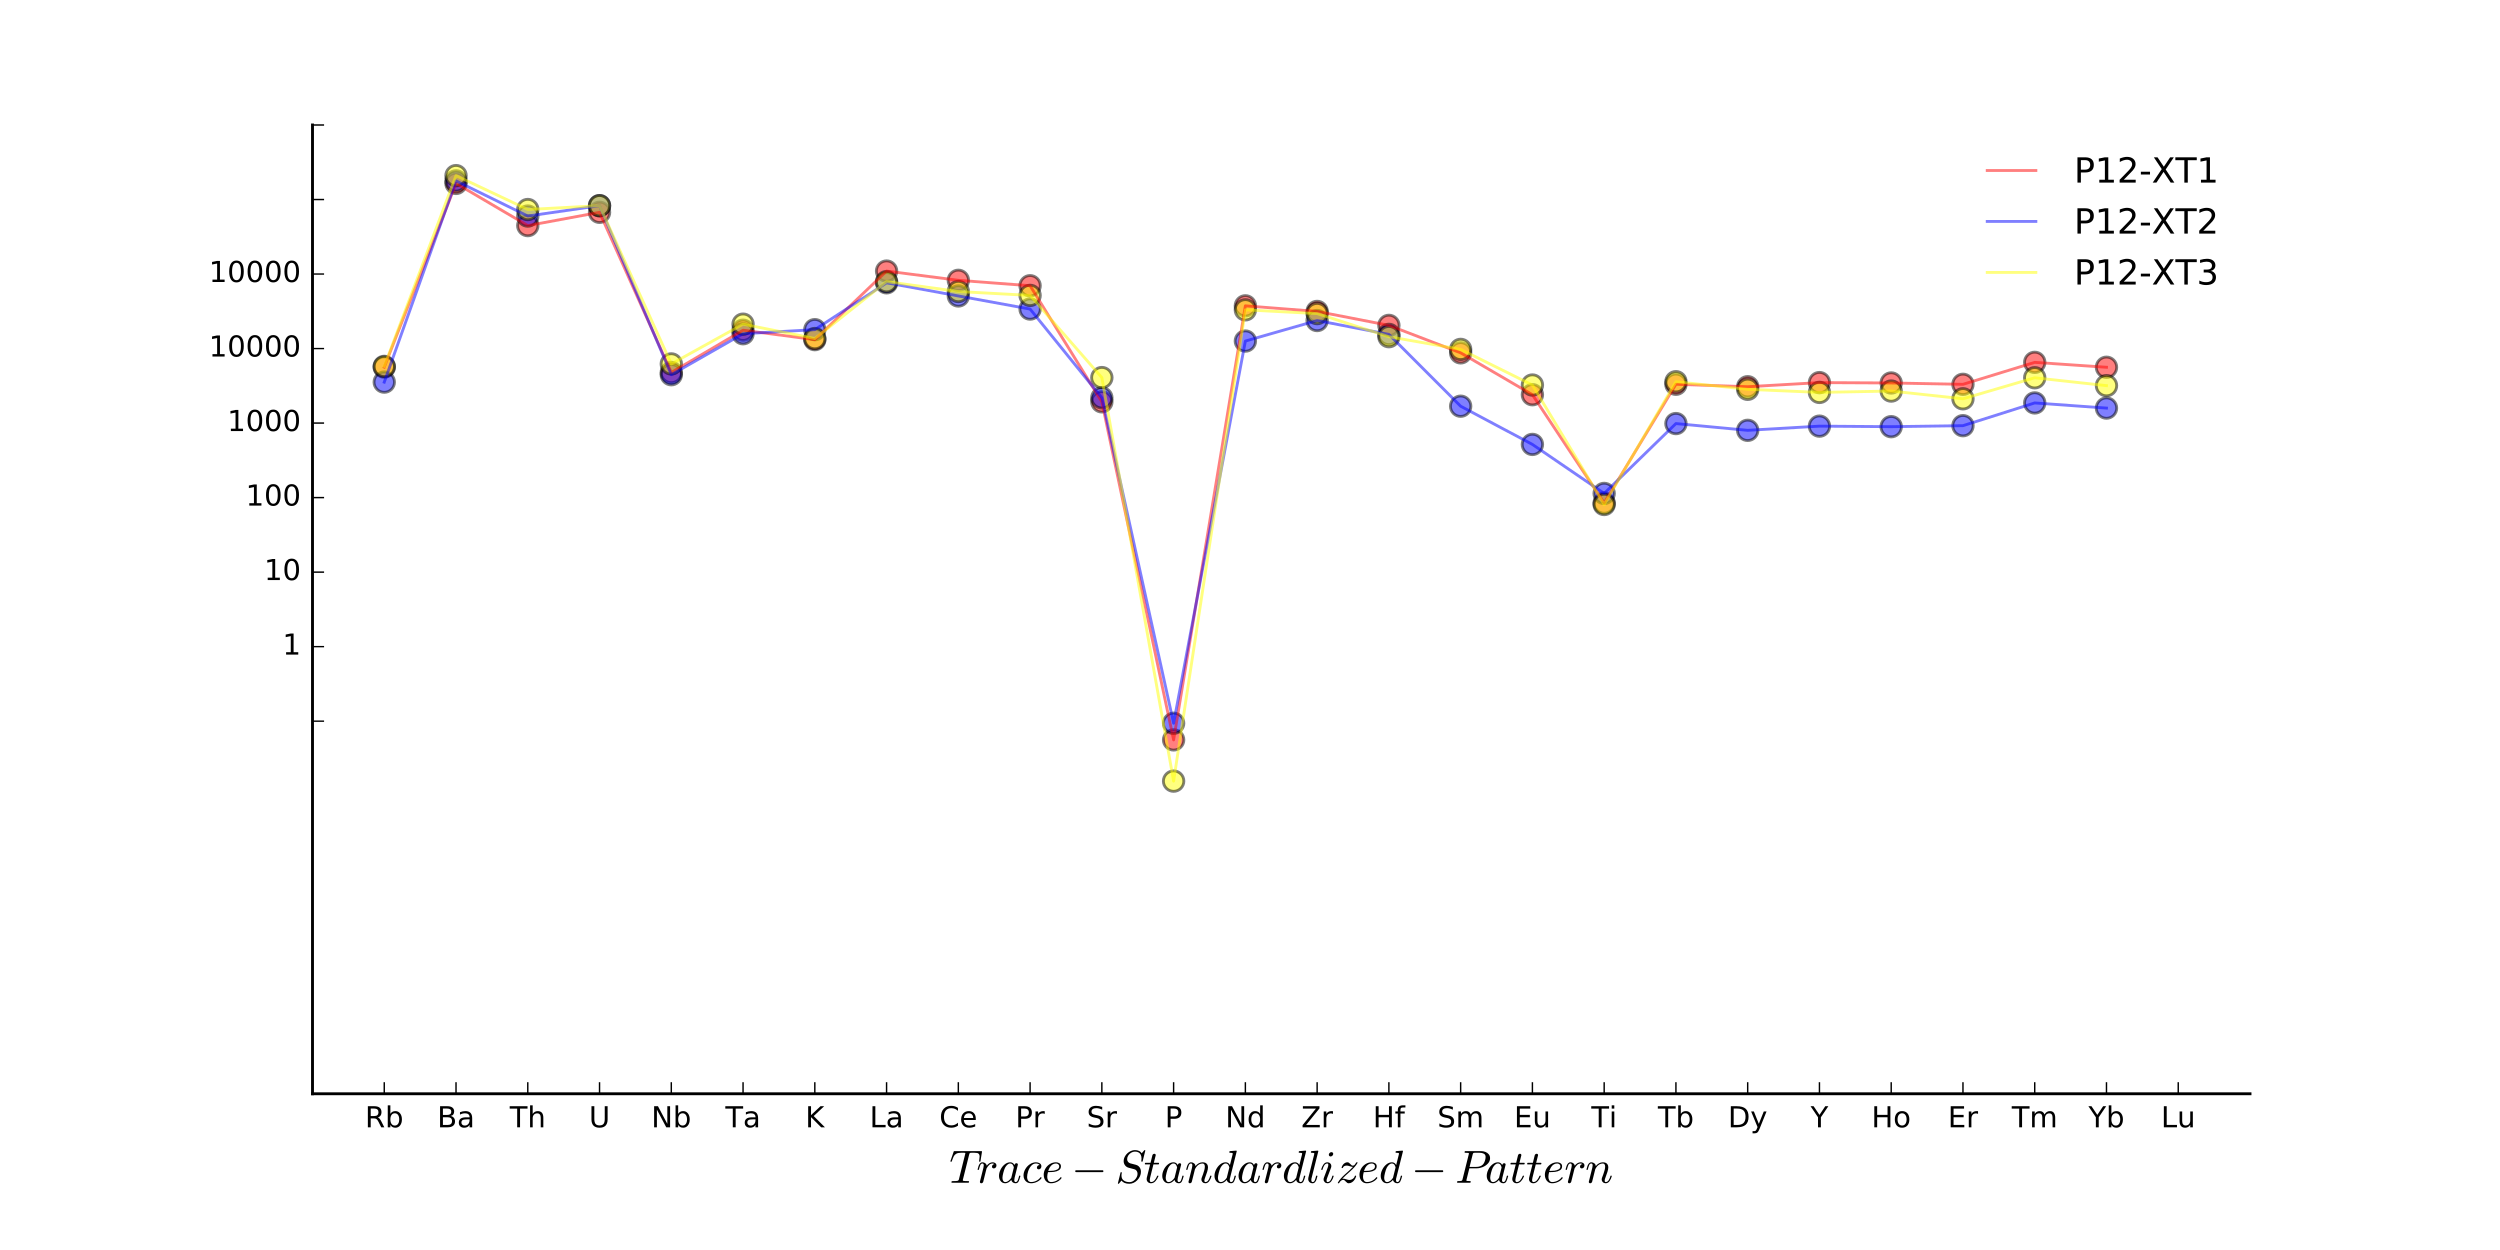 <?xml version="1.0" encoding="utf-8" standalone="no"?>
<!DOCTYPE svg PUBLIC "-//W3C//DTD SVG 1.1//EN"
  "http://www.w3.org/Graphics/SVG/1.1/DTD/svg11.dtd">
<!-- Created with matplotlib (http://matplotlib.org/) -->
<svg height="432pt" version="1.1" viewBox="0 0 864 432" width="864pt" xmlns="http://www.w3.org/2000/svg" xmlns:xlink="http://www.w3.org/1999/xlink">
 <defs>
  <style type="text/css">
*{stroke-linecap:butt;stroke-linejoin:round;stroke-miterlimit:100000;}
  </style>
 </defs>
 <g id="figure_1">
  <g id="patch_1">
   <path d="M 0 432 
L 864 432 
L 864 0 
L 0 0 
z
" style="fill:#ffffff;"/>
  </g>
  <g id="axes_1">
   <g id="patch_2">
    <path d="M 108 378 
L 777.6 378 
L 777.6 43.2 
L 108 43.2 
z
" style="fill:#ffffff;"/>
   </g>
   <g id="PathCollection_1">
    <defs>
     <path d="M 0 3.536 
C 0.938 3.536 1.837 3.163 2.5 2.5 
C 3.163 1.837 3.536 0.938 3.536 0 
C 3.536 -0.938 3.163 -1.837 2.5 -2.5 
C 1.837 -3.163 0.938 -3.536 0 -3.536 
C -0.938 -3.536 -1.837 -3.163 -2.5 -2.5 
C -3.163 -1.837 -3.536 -0.938 -3.536 0 
C -3.536 0.938 -3.163 1.837 -2.5 2.5 
C -1.837 3.163 -0.938 3.536 0 3.536 
z
" id="md604c70a09" style="stroke:#000000;stroke-opacity:0.5;"/>
    </defs>
    <g clip-path="url(#pe985b7e846)">
     <use style="fill:#ff0000;fill-opacity:0.5;stroke:#000000;stroke-opacity:0.5;" x="132.8" xlink:href="#md604c70a09" y="126.868"/>
    </g>
   </g>
   <g id="PathCollection_2">
    <g clip-path="url(#pe985b7e846)">
     <use style="fill:#ff0000;fill-opacity:0.5;stroke:#000000;stroke-opacity:0.5;" x="157.6" xlink:href="#md604c70a09" y="63.391"/>
    </g>
   </g>
   <g id="PathCollection_3">
    <g clip-path="url(#pe985b7e846)">
     <use style="fill:#ff0000;fill-opacity:0.5;stroke:#000000;stroke-opacity:0.5;" x="182.4" xlink:href="#md604c70a09" y="77.966"/>
    </g>
   </g>
   <g id="PathCollection_4">
    <g clip-path="url(#pe985b7e846)">
     <use style="fill:#ff0000;fill-opacity:0.5;stroke:#000000;stroke-opacity:0.5;" x="207.2" xlink:href="#md604c70a09" y="73.375"/>
    </g>
   </g>
   <g id="PathCollection_5">
    <g clip-path="url(#pe985b7e846)">
     <use style="fill:#ff0000;fill-opacity:0.5;stroke:#000000;stroke-opacity:0.5;" x="232.0" xlink:href="#md604c70a09" y="128.727"/>
    </g>
   </g>
   <g id="PathCollection_6">
    <g clip-path="url(#pe985b7e846)">
     <use style="fill:#ff0000;fill-opacity:0.5;stroke:#000000;stroke-opacity:0.5;" x="256.8" xlink:href="#md604c70a09" y="114.128"/>
    </g>
   </g>
   <g id="PathCollection_7">
    <g clip-path="url(#pe985b7e846)">
     <use style="fill:#ff0000;fill-opacity:0.5;stroke:#000000;stroke-opacity:0.5;" x="281.6" xlink:href="#md604c70a09" y="117.38"/>
    </g>
   </g>
   <g id="PathCollection_8">
    <g clip-path="url(#pe985b7e846)">
     <use style="fill:#ff0000;fill-opacity:0.5;stroke:#000000;stroke-opacity:0.5;" x="306.4" xlink:href="#md604c70a09" y="93.682"/>
    </g>
   </g>
   <g id="PathCollection_9">
    <g clip-path="url(#pe985b7e846)">
     <use style="fill:#ff0000;fill-opacity:0.5;stroke:#000000;stroke-opacity:0.5;" x="331.2" xlink:href="#md604c70a09" y="96.878"/>
    </g>
   </g>
   <g id="PathCollection_10">
    <g clip-path="url(#pe985b7e846)">
     <use style="fill:#ff0000;fill-opacity:0.5;stroke:#000000;stroke-opacity:0.5;" x="356.0" xlink:href="#md604c70a09" y="98.75"/>
    </g>
   </g>
   <g id="PathCollection_11">
    <g clip-path="url(#pe985b7e846)">
     <use style="fill:#ff0000;fill-opacity:0.5;stroke:#000000;stroke-opacity:0.5;" x="380.8" xlink:href="#md604c70a09" y="138.87"/>
    </g>
   </g>
   <g id="PathCollection_12">
    <g clip-path="url(#pe985b7e846)">
     <use style="fill:#ff0000;fill-opacity:0.5;stroke:#000000;stroke-opacity:0.5;" x="405.6" xlink:href="#md604c70a09" y="255.703"/>
    </g>
   </g>
   <g id="PathCollection_13">
    <g clip-path="url(#pe985b7e846)">
     <use style="fill:#ff0000;fill-opacity:0.5;stroke:#000000;stroke-opacity:0.5;" x="430.4" xlink:href="#md604c70a09" y="105.698"/>
    </g>
   </g>
   <g id="PathCollection_14">
    <g clip-path="url(#pe985b7e846)">
     <use style="fill:#ff0000;fill-opacity:0.5;stroke:#000000;stroke-opacity:0.5;" x="455.2" xlink:href="#md604c70a09" y="107.634"/>
    </g>
   </g>
   <g id="PathCollection_15">
    <g clip-path="url(#pe985b7e846)">
     <use style="fill:#ff0000;fill-opacity:0.5;stroke:#000000;stroke-opacity:0.5;" x="480.0" xlink:href="#md604c70a09" y="112.452"/>
    </g>
   </g>
   <g id="PathCollection_16">
    <g clip-path="url(#pe985b7e846)">
     <use style="fill:#ff0000;fill-opacity:0.5;stroke:#000000;stroke-opacity:0.5;" x="504.8" xlink:href="#md604c70a09" y="121.943"/>
    </g>
   </g>
   <g id="PathCollection_17">
    <g clip-path="url(#pe985b7e846)">
     <use style="fill:#ff0000;fill-opacity:0.5;stroke:#000000;stroke-opacity:0.5;" x="529.6" xlink:href="#md604c70a09" y="136.412"/>
    </g>
   </g>
   <g id="PathCollection_18">
    <g clip-path="url(#pe985b7e846)">
     <use style="fill:#ff0000;fill-opacity:0.5;stroke:#000000;stroke-opacity:0.5;" x="554.4" xlink:href="#md604c70a09" y="173.843"/>
    </g>
   </g>
   <g id="PathCollection_19">
    <g clip-path="url(#pe985b7e846)">
     <use style="fill:#ff0000;fill-opacity:0.5;stroke:#000000;stroke-opacity:0.5;" x="579.2" xlink:href="#md604c70a09" y="132.803"/>
    </g>
   </g>
   <g id="PathCollection_20">
    <g clip-path="url(#pe985b7e846)">
     <use style="fill:#ff0000;fill-opacity:0.5;stroke:#000000;stroke-opacity:0.5;" x="604.0" xlink:href="#md604c70a09" y="133.651"/>
    </g>
   </g>
   <g id="PathCollection_21">
    <g clip-path="url(#pe985b7e846)">
     <use style="fill:#ff0000;fill-opacity:0.5;stroke:#000000;stroke-opacity:0.5;" x="628.8" xlink:href="#md604c70a09" y="132.229"/>
    </g>
   </g>
   <g id="PathCollection_22">
    <g clip-path="url(#pe985b7e846)">
     <use style="fill:#ff0000;fill-opacity:0.5;stroke:#000000;stroke-opacity:0.5;" x="653.6" xlink:href="#md604c70a09" y="132.356"/>
    </g>
   </g>
   <g id="PathCollection_23">
    <g clip-path="url(#pe985b7e846)">
     <use style="fill:#ff0000;fill-opacity:0.5;stroke:#000000;stroke-opacity:0.5;" x="678.4" xlink:href="#md604c70a09" y="132.822"/>
    </g>
   </g>
   <g id="PathCollection_24">
    <g clip-path="url(#pe985b7e846)">
     <use style="fill:#ff0000;fill-opacity:0.5;stroke:#000000;stroke-opacity:0.5;" x="703.2" xlink:href="#md604c70a09" y="125.233"/>
    </g>
   </g>
   <g id="PathCollection_25">
    <g clip-path="url(#pe985b7e846)">
     <use style="fill:#ff0000;fill-opacity:0.5;stroke:#000000;stroke-opacity:0.5;" x="728.0" xlink:href="#md604c70a09" y="126.925"/>
    </g>
   </g>
   <g id="PathCollection_26">
    <defs>
     <path d="M 0 3.536 
C 0.938 3.536 1.837 3.163 2.5 2.5 
C 3.163 1.837 3.536 0.938 3.536 0 
C 3.536 -0.938 3.163 -1.837 2.5 -2.5 
C 1.837 -3.163 0.938 -3.536 0 -3.536 
C -0.938 -3.536 -1.837 -3.163 -2.5 -2.5 
C -3.163 -1.837 -3.536 -0.938 -3.536 0 
C -3.536 0.938 -3.163 1.837 -2.5 2.5 
C -1.837 3.163 -0.938 3.536 0 3.536 
z
" id="m40edadbc81" style="stroke:#000000;stroke-opacity:0.5;"/>
    </defs>
    <g clip-path="url(#pe985b7e846)">
     <use style="fill:#0000ff;fill-opacity:0.5;stroke:#000000;stroke-opacity:0.5;" x="132.8" xlink:href="#m40edadbc81" y="132.062"/>
    </g>
   </g>
   <g id="PathCollection_27">
    <g clip-path="url(#pe985b7e846)">
     <use style="fill:#0000ff;fill-opacity:0.5;stroke:#000000;stroke-opacity:0.5;" x="157.6" xlink:href="#m40edadbc81" y="62.514"/>
    </g>
   </g>
   <g id="PathCollection_28">
    <g clip-path="url(#pe985b7e846)">
     <use style="fill:#0000ff;fill-opacity:0.5;stroke:#000000;stroke-opacity:0.5;" x="182.4" xlink:href="#m40edadbc81" y="74.666"/>
    </g>
   </g>
   <g id="PathCollection_29">
    <g clip-path="url(#pe985b7e846)">
     <use style="fill:#0000ff;fill-opacity:0.5;stroke:#000000;stroke-opacity:0.5;" x="207.2" xlink:href="#m40edadbc81" y="71.085"/>
    </g>
   </g>
   <g id="PathCollection_30">
    <g clip-path="url(#pe985b7e846)">
     <use style="fill:#0000ff;fill-opacity:0.5;stroke:#000000;stroke-opacity:0.5;" x="232.0" xlink:href="#m40edadbc81" y="129.499"/>
    </g>
   </g>
   <g id="PathCollection_31">
    <g clip-path="url(#pe985b7e846)">
     <use style="fill:#0000ff;fill-opacity:0.5;stroke:#000000;stroke-opacity:0.5;" x="256.8" xlink:href="#m40edadbc81" y="115.337"/>
    </g>
   </g>
   <g id="PathCollection_32">
    <g clip-path="url(#pe985b7e846)">
     <use style="fill:#0000ff;fill-opacity:0.5;stroke:#000000;stroke-opacity:0.5;" x="281.6" xlink:href="#m40edadbc81" y="113.925"/>
    </g>
   </g>
   <g id="PathCollection_33">
    <g clip-path="url(#pe985b7e846)">
     <use style="fill:#0000ff;fill-opacity:0.5;stroke:#000000;stroke-opacity:0.5;" x="306.4" xlink:href="#m40edadbc81" y="97.741"/>
    </g>
   </g>
   <g id="PathCollection_34">
    <g clip-path="url(#pe985b7e846)">
     <use style="fill:#0000ff;fill-opacity:0.5;stroke:#000000;stroke-opacity:0.5;" x="331.2" xlink:href="#m40edadbc81" y="102.288"/>
    </g>
   </g>
   <g id="PathCollection_35">
    <g clip-path="url(#pe985b7e846)">
     <use style="fill:#0000ff;fill-opacity:0.5;stroke:#000000;stroke-opacity:0.5;" x="356.0" xlink:href="#m40edadbc81" y="106.812"/>
    </g>
   </g>
   <g id="PathCollection_36">
    <g clip-path="url(#pe985b7e846)">
     <use style="fill:#0000ff;fill-opacity:0.5;stroke:#000000;stroke-opacity:0.5;" x="380.8" xlink:href="#m40edadbc81" y="137.486"/>
    </g>
   </g>
   <g id="PathCollection_37">
    <g clip-path="url(#pe985b7e846)">
     <use style="fill:#0000ff;fill-opacity:0.5;stroke:#000000;stroke-opacity:0.5;" x="405.6" xlink:href="#m40edadbc81" y="249.956"/>
    </g>
   </g>
   <g id="PathCollection_38">
    <g clip-path="url(#pe985b7e846)">
     <use style="fill:#0000ff;fill-opacity:0.5;stroke:#000000;stroke-opacity:0.5;" x="430.4" xlink:href="#m40edadbc81" y="117.87"/>
    </g>
   </g>
   <g id="PathCollection_39">
    <g clip-path="url(#pe985b7e846)">
     <use style="fill:#0000ff;fill-opacity:0.5;stroke:#000000;stroke-opacity:0.5;" x="455.2" xlink:href="#m40edadbc81" y="110.773"/>
    </g>
   </g>
   <g id="PathCollection_40">
    <g clip-path="url(#pe985b7e846)">
     <use style="fill:#0000ff;fill-opacity:0.5;stroke:#000000;stroke-opacity:0.5;" x="480.0" xlink:href="#m40edadbc81" y="115.566"/>
    </g>
   </g>
   <g id="PathCollection_41">
    <g clip-path="url(#pe985b7e846)">
     <use style="fill:#0000ff;fill-opacity:0.5;stroke:#000000;stroke-opacity:0.5;" x="504.8" xlink:href="#m40edadbc81" y="140.385"/>
    </g>
   </g>
   <g id="PathCollection_42">
    <g clip-path="url(#pe985b7e846)">
     <use style="fill:#0000ff;fill-opacity:0.5;stroke:#000000;stroke-opacity:0.5;" x="529.6" xlink:href="#m40edadbc81" y="153.593"/>
    </g>
   </g>
   <g id="PathCollection_43">
    <g clip-path="url(#pe985b7e846)">
     <use style="fill:#0000ff;fill-opacity:0.5;stroke:#000000;stroke-opacity:0.5;" x="554.4" xlink:href="#m40edadbc81" y="170.53"/>
    </g>
   </g>
   <g id="PathCollection_44">
    <g clip-path="url(#pe985b7e846)">
     <use style="fill:#0000ff;fill-opacity:0.5;stroke:#000000;stroke-opacity:0.5;" x="579.2" xlink:href="#m40edadbc81" y="146.386"/>
    </g>
   </g>
   <g id="PathCollection_45">
    <g clip-path="url(#pe985b7e846)">
     <use style="fill:#0000ff;fill-opacity:0.5;stroke:#000000;stroke-opacity:0.5;" x="604.0" xlink:href="#m40edadbc81" y="148.72"/>
    </g>
   </g>
   <g id="PathCollection_46">
    <g clip-path="url(#pe985b7e846)">
     <use style="fill:#0000ff;fill-opacity:0.5;stroke:#000000;stroke-opacity:0.5;" x="628.8" xlink:href="#m40edadbc81" y="147.275"/>
    </g>
   </g>
   <g id="PathCollection_47">
    <g clip-path="url(#pe985b7e846)">
     <use style="fill:#0000ff;fill-opacity:0.5;stroke:#000000;stroke-opacity:0.5;" x="653.6" xlink:href="#m40edadbc81" y="147.46"/>
    </g>
   </g>
   <g id="PathCollection_48">
    <g clip-path="url(#pe985b7e846)">
     <use style="fill:#0000ff;fill-opacity:0.5;stroke:#000000;stroke-opacity:0.5;" x="678.4" xlink:href="#m40edadbc81" y="147.114"/>
    </g>
   </g>
   <g id="PathCollection_49">
    <g clip-path="url(#pe985b7e846)">
     <use style="fill:#0000ff;fill-opacity:0.5;stroke:#000000;stroke-opacity:0.5;" x="703.2" xlink:href="#m40edadbc81" y="139.252"/>
    </g>
   </g>
   <g id="PathCollection_50">
    <g clip-path="url(#pe985b7e846)">
     <use style="fill:#0000ff;fill-opacity:0.5;stroke:#000000;stroke-opacity:0.5;" x="728.0" xlink:href="#m40edadbc81" y="141.035"/>
    </g>
   </g>
   <g id="PathCollection_51">
    <defs>
     <path d="M 0 3.536 
C 0.938 3.536 1.837 3.163 2.5 2.5 
C 3.163 1.837 3.536 0.938 3.536 0 
C 3.536 -0.938 3.163 -1.837 2.5 -2.5 
C 1.837 -3.163 0.938 -3.536 0 -3.536 
C -0.938 -3.536 -1.837 -3.163 -2.5 -2.5 
C -3.163 -1.837 -3.536 -0.938 -3.536 0 
C -3.536 0.938 -3.163 1.837 -2.5 2.5 
C -1.837 3.163 -0.938 3.536 0 3.536 
z
" id="m16f2b11e2f" style="stroke:#000000;stroke-opacity:0.5;"/>
    </defs>
    <g clip-path="url(#pe985b7e846)">
     <use style="fill:#ffff00;fill-opacity:0.5;stroke:#000000;stroke-opacity:0.5;" x="132.8" xlink:href="#m16f2b11e2f" y="126.626"/>
    </g>
   </g>
   <g id="PathCollection_52">
    <g clip-path="url(#pe985b7e846)">
     <use style="fill:#ffff00;fill-opacity:0.5;stroke:#000000;stroke-opacity:0.5;" x="157.6" xlink:href="#m16f2b11e2f" y="60.696"/>
    </g>
   </g>
   <g id="PathCollection_53">
    <g clip-path="url(#pe985b7e846)">
     <use style="fill:#ffff00;fill-opacity:0.5;stroke:#000000;stroke-opacity:0.5;" x="182.4" xlink:href="#m16f2b11e2f" y="72.41"/>
    </g>
   </g>
   <g id="PathCollection_54">
    <g clip-path="url(#pe985b7e846)">
     <use style="fill:#ffff00;fill-opacity:0.5;stroke:#000000;stroke-opacity:0.5;" x="207.2" xlink:href="#m16f2b11e2f" y="71.09"/>
    </g>
   </g>
   <g id="PathCollection_55">
    <g clip-path="url(#pe985b7e846)">
     <use style="fill:#ffff00;fill-opacity:0.5;stroke:#000000;stroke-opacity:0.5;" x="232.0" xlink:href="#m16f2b11e2f" y="125.773"/>
    </g>
   </g>
   <g id="PathCollection_56">
    <g clip-path="url(#pe985b7e846)">
     <use style="fill:#ffff00;fill-opacity:0.5;stroke:#000000;stroke-opacity:0.5;" x="256.8" xlink:href="#m16f2b11e2f" y="112.034"/>
    </g>
   </g>
   <g id="PathCollection_57">
    <g clip-path="url(#pe985b7e846)">
     <use style="fill:#ffff00;fill-opacity:0.5;stroke:#000000;stroke-opacity:0.5;" x="281.6" xlink:href="#m16f2b11e2f" y="117"/>
    </g>
   </g>
   <g id="PathCollection_58">
    <g clip-path="url(#pe985b7e846)">
     <use style="fill:#ffff00;fill-opacity:0.5;stroke:#000000;stroke-opacity:0.5;" x="306.4" xlink:href="#m16f2b11e2f" y="97.329"/>
    </g>
   </g>
   <g id="PathCollection_59">
    <g clip-path="url(#pe985b7e846)">
     <use style="fill:#ffff00;fill-opacity:0.5;stroke:#000000;stroke-opacity:0.5;" x="331.2" xlink:href="#m16f2b11e2f" y="100.75"/>
    </g>
   </g>
   <g id="PathCollection_60">
    <g clip-path="url(#pe985b7e846)">
     <use style="fill:#ffff00;fill-opacity:0.5;stroke:#000000;stroke-opacity:0.5;" x="356.0" xlink:href="#m16f2b11e2f" y="102.093"/>
    </g>
   </g>
   <g id="PathCollection_61">
    <g clip-path="url(#pe985b7e846)">
     <use style="fill:#ffff00;fill-opacity:0.5;stroke:#000000;stroke-opacity:0.5;" x="380.8" xlink:href="#m16f2b11e2f" y="130.496"/>
    </g>
   </g>
   <g id="PathCollection_62">
    <g clip-path="url(#pe985b7e846)">
     <use style="fill:#ffff00;fill-opacity:0.5;stroke:#000000;stroke-opacity:0.5;" x="405.6" xlink:href="#m16f2b11e2f" y="269.955"/>
    </g>
   </g>
   <g id="PathCollection_63">
    <g clip-path="url(#pe985b7e846)">
     <use style="fill:#ffff00;fill-opacity:0.5;stroke:#000000;stroke-opacity:0.5;" x="430.4" xlink:href="#m16f2b11e2f" y="107.076"/>
    </g>
   </g>
   <g id="PathCollection_64">
    <g clip-path="url(#pe985b7e846)">
     <use style="fill:#ffff00;fill-opacity:0.5;stroke:#000000;stroke-opacity:0.5;" x="455.2" xlink:href="#m16f2b11e2f" y="108.378"/>
    </g>
   </g>
   <g id="PathCollection_65">
    <g clip-path="url(#pe985b7e846)">
     <use style="fill:#ffff00;fill-opacity:0.5;stroke:#000000;stroke-opacity:0.5;" x="480.0" xlink:href="#m16f2b11e2f" y="116.359"/>
    </g>
   </g>
   <g id="PathCollection_66">
    <g clip-path="url(#pe985b7e846)">
     <use style="fill:#ffff00;fill-opacity:0.5;stroke:#000000;stroke-opacity:0.5;" x="504.8" xlink:href="#m16f2b11e2f" y="120.751"/>
    </g>
   </g>
   <g id="PathCollection_67">
    <g clip-path="url(#pe985b7e846)">
     <use style="fill:#ffff00;fill-opacity:0.5;stroke:#000000;stroke-opacity:0.5;" x="529.6" xlink:href="#m16f2b11e2f" y="133.064"/>
    </g>
   </g>
   <g id="PathCollection_68">
    <g clip-path="url(#pe985b7e846)">
     <use style="fill:#ffff00;fill-opacity:0.5;stroke:#000000;stroke-opacity:0.5;" x="554.4" xlink:href="#m16f2b11e2f" y="174.353"/>
    </g>
   </g>
   <g id="PathCollection_69">
    <g clip-path="url(#pe985b7e846)">
     <use style="fill:#ffff00;fill-opacity:0.5;stroke:#000000;stroke-opacity:0.5;" x="579.2" xlink:href="#m16f2b11e2f" y="131.922"/>
    </g>
   </g>
   <g id="PathCollection_70">
    <g clip-path="url(#pe985b7e846)">
     <use style="fill:#ffff00;fill-opacity:0.5;stroke:#000000;stroke-opacity:0.5;" x="604.0" xlink:href="#m16f2b11e2f" y="134.549"/>
    </g>
   </g>
   <g id="PathCollection_71">
    <g clip-path="url(#pe985b7e846)">
     <use style="fill:#ffff00;fill-opacity:0.5;stroke:#000000;stroke-opacity:0.5;" x="628.8" xlink:href="#m16f2b11e2f" y="135.616"/>
    </g>
   </g>
   <g id="PathCollection_72">
    <g clip-path="url(#pe985b7e846)">
     <use style="fill:#ffff00;fill-opacity:0.5;stroke:#000000;stroke-opacity:0.5;" x="653.6" xlink:href="#m16f2b11e2f" y="135.147"/>
    </g>
   </g>
   <g id="PathCollection_73">
    <g clip-path="url(#pe985b7e846)">
     <use style="fill:#ffff00;fill-opacity:0.5;stroke:#000000;stroke-opacity:0.5;" x="678.4" xlink:href="#m16f2b11e2f" y="137.82"/>
    </g>
   </g>
   <g id="PathCollection_74">
    <g clip-path="url(#pe985b7e846)">
     <use style="fill:#ffff00;fill-opacity:0.5;stroke:#000000;stroke-opacity:0.5;" x="703.2" xlink:href="#m16f2b11e2f" y="130.556"/>
    </g>
   </g>
   <g id="PathCollection_75">
    <g clip-path="url(#pe985b7e846)">
     <use style="fill:#ffff00;fill-opacity:0.5;stroke:#000000;stroke-opacity:0.5;" x="728.0" xlink:href="#m16f2b11e2f" y="133.276"/>
    </g>
   </g>
   <g id="line2d_1">
    <path clip-path="url(#pe985b7e846)" d="M 132.8 126.868 
L 157.6 63.391 
L 182.4 77.966 
L 207.2 73.375 
L 232 128.727 
L 256.8 114.128 
L 281.6 117.38 
L 306.4 93.682 
L 331.2 96.878 
L 356 98.75 
L 380.8 138.87 
L 405.6 255.703 
L 430.4 105.698 
L 455.2 107.634 
L 480 112.452 
L 504.8 121.943 
L 529.6 136.412 
L 554.4 173.843 
L 579.2 132.803 
L 604 133.651 
L 628.8 132.229 
L 653.6 132.356 
L 678.4 132.822 
L 703.2 125.233 
L 728 126.925 
" style="fill:none;opacity:0.5;stroke:#ff0000;stroke-linecap:square;"/>
   </g>
   <g id="line2d_2">
    <path clip-path="url(#pe985b7e846)" d="M 132.8 132.062 
L 157.6 62.514 
L 182.4 74.666 
L 207.2 71.085 
L 232 129.499 
L 256.8 115.337 
L 281.6 113.925 
L 306.4 97.741 
L 331.2 102.288 
L 356 106.812 
L 380.8 137.486 
L 405.6 249.956 
L 430.4 117.87 
L 455.2 110.773 
L 480 115.566 
L 504.8 140.385 
L 529.6 153.593 
L 554.4 170.53 
L 579.2 146.386 
L 604 148.72 
L 628.8 147.275 
L 653.6 147.46 
L 678.4 147.114 
L 703.2 139.252 
L 728 141.035 
" style="fill:none;opacity:0.5;stroke:#0000ff;stroke-linecap:square;"/>
   </g>
   <g id="line2d_3">
    <path clip-path="url(#pe985b7e846)" d="M 132.8 126.626 
L 157.6 60.696 
L 182.4 72.41 
L 207.2 71.09 
L 232 125.773 
L 256.8 112.034 
L 281.6 117 
L 306.4 97.329 
L 331.2 100.75 
L 356 102.093 
L 380.8 130.496 
L 405.6 269.955 
L 430.4 107.076 
L 455.2 108.378 
L 480 116.359 
L 504.8 120.751 
L 529.6 133.064 
L 554.4 174.353 
L 579.2 131.922 
L 604 134.549 
L 628.8 135.616 
L 653.6 135.147 
L 678.4 137.82 
L 703.2 130.556 
L 728 133.276 
" style="fill:none;opacity:0.5;stroke:#ffff00;stroke-linecap:square;"/>
   </g>
   <g id="patch_3">
    <path d="M 108 43.2 
L 777.6 43.2 
" style="fill:none;"/>
   </g>
   <g id="patch_4">
    <path d="M 777.6 378 
L 777.6 43.2 
" style="fill:none;"/>
   </g>
   <g id="patch_5">
    <path d="M 108 378 
L 108 43.2 
" style="fill:none;stroke:#000000;stroke-linecap:square;stroke-linejoin:miter;"/>
   </g>
   <g id="patch_6">
    <path d="M 108 378 
L 777.6 378 
" style="fill:none;stroke:#000000;stroke-linecap:square;stroke-linejoin:miter;"/>
   </g>
   <g id="matplotlib.axis_1">
    <g id="xtick_1">
     <g id="line2d_4">
      <defs>
       <path d="M 0 0 
L 0 -4 
" id="m500b9789bb" style="stroke:#000000;stroke-width:0.5;"/>
      </defs>
      <g>
       <use style="stroke:#000000;stroke-width:0.5;" x="132.8" xlink:href="#m500b9789bb" y="378.0"/>
      </g>
     </g>
     <g id="text_1">
      <!-- Rb -->
      <defs>
       <path d="M 44.391 34.188 
Q 47.562 33.109 50.562 29.594 
Q 53.562 26.078 56.594 19.922 
L 66.609 0 
L 56 0 
L 46.688 18.703 
Q 43.062 26.031 39.672 28.422 
Q 36.281 30.812 30.422 30.812 
L 19.672 30.812 
L 19.672 0 
L 9.812 0 
L 9.812 72.906 
L 32.078 72.906 
Q 44.578 72.906 50.734 67.672 
Q 56.891 62.453 56.891 51.906 
Q 56.891 45.016 53.688 40.469 
Q 50.484 35.938 44.391 34.188 
M 19.672 64.797 
L 19.672 38.922 
L 32.078 38.922 
Q 39.203 38.922 42.844 42.219 
Q 46.484 45.516 46.484 51.906 
Q 46.484 58.297 42.844 61.547 
Q 39.203 64.797 32.078 64.797 
z
" id="BitstreamVeraSans-Roman-52"/>
       <path d="M 48.688 27.297 
Q 48.688 37.203 44.609 42.844 
Q 40.531 48.484 33.406 48.484 
Q 26.266 48.484 22.188 42.844 
Q 18.109 37.203 18.109 27.297 
Q 18.109 17.391 22.188 11.75 
Q 26.266 6.109 33.406 6.109 
Q 40.531 6.109 44.609 11.75 
Q 48.688 17.391 48.688 27.297 
M 18.109 46.391 
Q 20.953 51.266 25.266 53.625 
Q 29.594 56 35.594 56 
Q 45.562 56 51.781 48.094 
Q 58.016 40.188 58.016 27.297 
Q 58.016 14.406 51.781 6.484 
Q 45.562 -1.422 35.594 -1.422 
Q 29.594 -1.422 25.266 0.953 
Q 20.953 3.328 18.109 8.203 
L 18.109 0 
L 9.078 0 
L 9.078 75.984 
L 18.109 75.984 
z
" id="BitstreamVeraSans-Roman-62"/>
      </defs>
      <g transform="translate(126.152 389.598)scale(0.1 -0.1)">
       <use xlink:href="#BitstreamVeraSans-Roman-52"/>
       <use x="69.482" xlink:href="#BitstreamVeraSans-Roman-62"/>
      </g>
     </g>
    </g>
    <g id="xtick_2">
     <g id="line2d_5">
      <g>
       <use style="stroke:#000000;stroke-width:0.5;" x="157.6" xlink:href="#m500b9789bb" y="378.0"/>
      </g>
     </g>
     <g id="text_2">
      <!-- Ba -->
      <defs>
       <path d="M 34.281 27.484 
Q 23.391 27.484 19.188 25 
Q 14.984 22.516 14.984 16.5 
Q 14.984 11.719 18.141 8.906 
Q 21.297 6.109 26.703 6.109 
Q 34.188 6.109 38.703 11.406 
Q 43.219 16.703 43.219 25.484 
L 43.219 27.484 
z
M 52.203 31.203 
L 52.203 0 
L 43.219 0 
L 43.219 8.297 
Q 40.141 3.328 35.547 0.953 
Q 30.953 -1.422 24.312 -1.422 
Q 15.922 -1.422 10.953 3.297 
Q 6 8.016 6 15.922 
Q 6 25.141 12.172 29.828 
Q 18.359 34.516 30.609 34.516 
L 43.219 34.516 
L 43.219 35.406 
Q 43.219 41.609 39.141 45 
Q 35.062 48.391 27.688 48.391 
Q 23 48.391 18.547 47.266 
Q 14.109 46.141 10.016 43.891 
L 10.016 52.203 
Q 14.938 54.109 19.578 55.047 
Q 24.219 56 28.609 56 
Q 40.484 56 46.344 49.844 
Q 52.203 43.703 52.203 31.203 
" id="BitstreamVeraSans-Roman-61"/>
       <path d="M 19.672 34.812 
L 19.672 8.109 
L 35.5 8.109 
Q 43.453 8.109 47.281 11.406 
Q 51.125 14.703 51.125 21.484 
Q 51.125 28.328 47.281 31.562 
Q 43.453 34.812 35.5 34.812 
z
M 19.672 64.797 
L 19.672 42.828 
L 34.281 42.828 
Q 41.5 42.828 45.031 45.531 
Q 48.578 48.25 48.578 53.812 
Q 48.578 59.328 45.031 62.062 
Q 41.5 64.797 34.281 64.797 
z
M 9.812 72.906 
L 35.016 72.906 
Q 46.297 72.906 52.391 68.219 
Q 58.5 63.531 58.5 54.891 
Q 58.5 48.188 55.375 44.234 
Q 52.25 40.281 46.188 39.312 
Q 53.469 37.75 57.5 32.781 
Q 61.531 27.828 61.531 20.406 
Q 61.531 10.641 54.891 5.312 
Q 48.25 0 35.984 0 
L 9.812 0 
z
" id="BitstreamVeraSans-Roman-42"/>
      </defs>
      <g transform="translate(151.105 389.598)scale(0.1 -0.1)">
       <use xlink:href="#BitstreamVeraSans-Roman-42"/>
       <use x="68.604" xlink:href="#BitstreamVeraSans-Roman-61"/>
      </g>
     </g>
    </g>
    <g id="xtick_3">
     <g id="line2d_6">
      <g>
       <use style="stroke:#000000;stroke-width:0.5;" x="182.4" xlink:href="#m500b9789bb" y="378.0"/>
      </g>
     </g>
     <g id="text_3">
      <!-- Th -->
      <defs>
       <path d="M 54.891 33.016 
L 54.891 0 
L 45.906 0 
L 45.906 32.719 
Q 45.906 40.484 42.875 44.328 
Q 39.844 48.188 33.797 48.188 
Q 26.516 48.188 22.312 43.547 
Q 18.109 38.922 18.109 30.906 
L 18.109 0 
L 9.078 0 
L 9.078 75.984 
L 18.109 75.984 
L 18.109 46.188 
Q 21.344 51.125 25.703 53.562 
Q 30.078 56 35.797 56 
Q 45.219 56 50.047 50.172 
Q 54.891 44.344 54.891 33.016 
" id="BitstreamVeraSans-Roman-68"/>
       <path d="M -0.297 72.906 
L 61.375 72.906 
L 61.375 64.594 
L 35.5 64.594 
L 35.5 0 
L 25.594 0 
L 25.594 64.594 
L -0.297 64.594 
z
" id="BitstreamVeraSans-Roman-54"/>
      </defs>
      <g transform="translate(176.177 389.598)scale(0.1 -0.1)">
       <use xlink:href="#BitstreamVeraSans-Roman-54"/>
       <use x="61.084" xlink:href="#BitstreamVeraSans-Roman-68"/>
      </g>
     </g>
    </g>
    <g id="xtick_4">
     <g id="line2d_7">
      <g>
       <use style="stroke:#000000;stroke-width:0.5;" x="207.2" xlink:href="#m500b9789bb" y="378.0"/>
      </g>
     </g>
     <g id="text_4">
      <!-- U -->
      <defs>
       <path d="M 8.688 72.906 
L 18.609 72.906 
L 18.609 28.609 
Q 18.609 16.891 22.844 11.734 
Q 27.094 6.594 36.625 6.594 
Q 46.094 6.594 50.344 11.734 
Q 54.594 16.891 54.594 28.609 
L 54.594 72.906 
L 64.5 72.906 
L 64.5 27.391 
Q 64.5 13.141 57.438 5.859 
Q 50.391 -1.422 36.625 -1.422 
Q 22.797 -1.422 15.734 5.859 
Q 8.688 13.141 8.688 27.391 
z
" id="BitstreamVeraSans-Roman-55"/>
      </defs>
      <g transform="translate(203.541 389.598)scale(0.1 -0.1)">
       <use xlink:href="#BitstreamVeraSans-Roman-55"/>
      </g>
     </g>
    </g>
    <g id="xtick_5">
     <g id="line2d_8">
      <g>
       <use style="stroke:#000000;stroke-width:0.5;" x="232.0" xlink:href="#m500b9789bb" y="378.0"/>
      </g>
     </g>
     <g id="text_5">
      <!-- Nb -->
      <defs>
       <path d="M 9.812 72.906 
L 23.094 72.906 
L 55.422 11.922 
L 55.422 72.906 
L 64.984 72.906 
L 64.984 0 
L 51.703 0 
L 19.391 60.984 
L 19.391 0 
L 9.812 0 
z
" id="BitstreamVeraSans-Roman-4e"/>
      </defs>
      <g transform="translate(225.085 389.598)scale(0.1 -0.1)">
       <use xlink:href="#BitstreamVeraSans-Roman-4e"/>
       <use x="74.805" xlink:href="#BitstreamVeraSans-Roman-62"/>
      </g>
     </g>
    </g>
    <g id="xtick_6">
     <g id="line2d_9">
      <g>
       <use style="stroke:#000000;stroke-width:0.5;" x="256.8" xlink:href="#m500b9789bb" y="378.0"/>
      </g>
     </g>
     <g id="text_6">
      <!-- Ta -->
      <g transform="translate(250.695 389.598)scale(0.1 -0.1)">
       <use xlink:href="#BitstreamVeraSans-Roman-54"/>
       <use x="60.834" xlink:href="#BitstreamVeraSans-Roman-61"/>
      </g>
     </g>
    </g>
    <g id="xtick_7">
     <g id="line2d_10">
      <g>
       <use style="stroke:#000000;stroke-width:0.5;" x="281.6" xlink:href="#m500b9789bb" y="378.0"/>
      </g>
     </g>
     <g id="text_7">
      <!-- K -->
      <defs>
       <path d="M 9.812 72.906 
L 19.672 72.906 
L 19.672 42.094 
L 52.391 72.906 
L 65.094 72.906 
L 28.906 38.922 
L 67.672 0 
L 54.688 0 
L 19.672 35.109 
L 19.672 0 
L 9.812 0 
z
" id="BitstreamVeraSans-Roman-4b"/>
      </defs>
      <g transform="translate(278.321 389.598)scale(0.1 -0.1)">
       <use xlink:href="#BitstreamVeraSans-Roman-4b"/>
      </g>
     </g>
    </g>
    <g id="xtick_8">
     <g id="line2d_11">
      <g>
       <use style="stroke:#000000;stroke-width:0.5;" x="306.4" xlink:href="#m500b9789bb" y="378.0"/>
      </g>
     </g>
     <g id="text_8">
      <!-- La -->
      <defs>
       <path d="M 9.812 72.906 
L 19.672 72.906 
L 19.672 8.297 
L 55.172 8.297 
L 55.172 0 
L 9.812 0 
z
" id="BitstreamVeraSans-Roman-4c"/>
      </defs>
      <g transform="translate(300.55 389.598)scale(0.1 -0.1)">
       <use xlink:href="#BitstreamVeraSans-Roman-4c"/>
       <use x="55.713" xlink:href="#BitstreamVeraSans-Roman-61"/>
      </g>
     </g>
    </g>
    <g id="xtick_9">
     <g id="line2d_12">
      <g>
       <use style="stroke:#000000;stroke-width:0.5;" x="331.2" xlink:href="#m500b9789bb" y="378.0"/>
      </g>
     </g>
     <g id="text_9">
      <!-- Ce -->
      <defs>
       <path d="M 64.406 67.281 
L 64.406 56.891 
Q 59.422 61.531 53.781 63.812 
Q 48.141 66.109 41.797 66.109 
Q 29.297 66.109 22.656 58.469 
Q 16.016 50.828 16.016 36.375 
Q 16.016 21.969 22.656 14.328 
Q 29.297 6.688 41.797 6.688 
Q 48.141 6.688 53.781 8.984 
Q 59.422 11.281 64.406 15.922 
L 64.406 5.609 
Q 59.234 2.094 53.438 0.328 
Q 47.656 -1.422 41.219 -1.422 
Q 24.656 -1.422 15.125 8.703 
Q 5.609 18.844 5.609 36.375 
Q 5.609 53.953 15.125 64.078 
Q 24.656 74.219 41.219 74.219 
Q 47.75 74.219 53.531 72.484 
Q 59.328 70.75 64.406 67.281 
" id="BitstreamVeraSans-Roman-43"/>
       <path d="M 56.203 29.594 
L 56.203 25.203 
L 14.891 25.203 
Q 15.484 15.922 20.484 11.062 
Q 25.484 6.203 34.422 6.203 
Q 39.594 6.203 44.453 7.469 
Q 49.312 8.734 54.109 11.281 
L 54.109 2.781 
Q 49.266 0.734 44.188 -0.344 
Q 39.109 -1.422 33.891 -1.422 
Q 20.797 -1.422 13.156 6.188 
Q 5.516 13.812 5.516 26.812 
Q 5.516 40.234 12.766 48.109 
Q 20.016 56 32.328 56 
Q 43.359 56 49.781 48.891 
Q 56.203 41.797 56.203 29.594 
M 47.219 32.234 
Q 47.125 39.594 43.094 43.984 
Q 39.062 48.391 32.422 48.391 
Q 24.906 48.391 20.391 44.141 
Q 15.875 39.891 15.188 32.172 
z
" id="BitstreamVeraSans-Roman-65"/>
      </defs>
      <g transform="translate(324.632 389.598)scale(0.1 -0.1)">
       <use xlink:href="#BitstreamVeraSans-Roman-43"/>
       <use x="69.824" xlink:href="#BitstreamVeraSans-Roman-65"/>
      </g>
     </g>
    </g>
    <g id="xtick_10">
     <g id="line2d_13">
      <g>
       <use style="stroke:#000000;stroke-width:0.5;" x="356.0" xlink:href="#m500b9789bb" y="378.0"/>
      </g>
     </g>
     <g id="text_10">
      <!-- Pr -->
      <defs>
       <path d="M 19.672 64.797 
L 19.672 37.406 
L 32.078 37.406 
Q 38.969 37.406 42.719 40.969 
Q 46.484 44.531 46.484 51.125 
Q 46.484 57.672 42.719 61.234 
Q 38.969 64.797 32.078 64.797 
z
M 9.812 72.906 
L 32.078 72.906 
Q 44.344 72.906 50.609 67.359 
Q 56.891 61.812 56.891 51.125 
Q 56.891 40.328 50.609 34.812 
Q 44.344 29.297 32.078 29.297 
L 19.672 29.297 
L 19.672 0 
L 9.812 0 
z
" id="BitstreamVeraSans-Roman-50"/>
       <path d="M 41.109 46.297 
Q 39.594 47.172 37.812 47.578 
Q 36.031 48 33.891 48 
Q 26.266 48 22.188 43.047 
Q 18.109 38.094 18.109 28.812 
L 18.109 0 
L 9.078 0 
L 9.078 54.688 
L 18.109 54.688 
L 18.109 46.188 
Q 20.953 51.172 25.484 53.578 
Q 30.031 56 36.531 56 
Q 37.453 56 38.578 55.875 
Q 39.703 55.766 41.062 55.516 
z
" id="BitstreamVeraSans-Roman-72"/>
      </defs>
      <g transform="translate(350.93 389.598)scale(0.1 -0.1)">
       <use xlink:href="#BitstreamVeraSans-Roman-50"/>
       <use x="60.287" xlink:href="#BitstreamVeraSans-Roman-72"/>
      </g>
     </g>
    </g>
    <g id="xtick_11">
     <g id="line2d_14">
      <g>
       <use style="stroke:#000000;stroke-width:0.5;" x="380.8" xlink:href="#m500b9789bb" y="378.0"/>
      </g>
     </g>
     <g id="text_11">
      <!-- Sr -->
      <defs>
       <path d="M 53.516 70.516 
L 53.516 60.891 
Q 47.906 63.578 42.922 64.891 
Q 37.938 66.219 33.297 66.219 
Q 25.25 66.219 20.875 63.094 
Q 16.5 59.969 16.5 54.203 
Q 16.5 49.359 19.406 46.891 
Q 22.312 44.438 30.422 42.922 
L 36.375 41.703 
Q 47.406 39.594 52.656 34.297 
Q 57.906 29 57.906 20.125 
Q 57.906 9.516 50.797 4.047 
Q 43.703 -1.422 29.984 -1.422 
Q 24.812 -1.422 18.969 -0.25 
Q 13.141 0.922 6.891 3.219 
L 6.891 13.375 
Q 12.891 10.016 18.656 8.297 
Q 24.422 6.594 29.984 6.594 
Q 38.422 6.594 43.016 9.906 
Q 47.609 13.234 47.609 19.391 
Q 47.609 24.75 44.312 27.781 
Q 41.016 30.812 33.5 32.328 
L 27.484 33.5 
Q 16.453 35.688 11.516 40.375 
Q 6.594 45.062 6.594 53.422 
Q 6.594 63.094 13.406 68.656 
Q 20.219 74.219 32.172 74.219 
Q 37.312 74.219 42.625 73.281 
Q 47.953 72.359 53.516 70.516 
" id="BitstreamVeraSans-Roman-53"/>
      </defs>
      <g transform="translate(375.57 389.598)scale(0.1 -0.1)">
       <use xlink:href="#BitstreamVeraSans-Roman-53"/>
       <use x="63.477" xlink:href="#BitstreamVeraSans-Roman-72"/>
      </g>
     </g>
    </g>
    <g id="xtick_12">
     <g id="line2d_15">
      <g>
       <use style="stroke:#000000;stroke-width:0.5;" x="405.6" xlink:href="#m500b9789bb" y="378.0"/>
      </g>
     </g>
     <g id="text_12">
      <!-- P -->
      <g transform="translate(402.585 389.598)scale(0.1 -0.1)">
       <use xlink:href="#BitstreamVeraSans-Roman-50"/>
      </g>
     </g>
    </g>
    <g id="xtick_13">
     <g id="line2d_16">
      <g>
       <use style="stroke:#000000;stroke-width:0.5;" x="430.4" xlink:href="#m500b9789bb" y="378.0"/>
      </g>
     </g>
     <g id="text_13">
      <!-- Nd -->
      <defs>
       <path d="M 45.406 46.391 
L 45.406 75.984 
L 54.391 75.984 
L 54.391 0 
L 45.406 0 
L 45.406 8.203 
Q 42.578 3.328 38.25 0.953 
Q 33.938 -1.422 27.875 -1.422 
Q 17.969 -1.422 11.734 6.484 
Q 5.516 14.406 5.516 27.297 
Q 5.516 40.188 11.734 48.094 
Q 17.969 56 27.875 56 
Q 33.938 56 38.25 53.625 
Q 42.578 51.266 45.406 46.391 
M 14.797 27.297 
Q 14.797 17.391 18.875 11.75 
Q 22.953 6.109 30.078 6.109 
Q 37.203 6.109 41.297 11.75 
Q 45.406 17.391 45.406 27.297 
Q 45.406 37.203 41.297 42.844 
Q 37.203 48.484 30.078 48.484 
Q 22.953 48.484 18.875 42.844 
Q 14.797 37.203 14.797 27.297 
" id="BitstreamVeraSans-Roman-64"/>
      </defs>
      <g transform="translate(423.485 389.598)scale(0.1 -0.1)">
       <use xlink:href="#BitstreamVeraSans-Roman-4e"/>
       <use x="74.805" xlink:href="#BitstreamVeraSans-Roman-64"/>
      </g>
     </g>
    </g>
    <g id="xtick_14">
     <g id="line2d_17">
      <g>
       <use style="stroke:#000000;stroke-width:0.5;" x="455.2" xlink:href="#m500b9789bb" y="378.0"/>
      </g>
     </g>
     <g id="text_14">
      <!-- Zr -->
      <defs>
       <path d="M 5.609 72.906 
L 62.891 72.906 
L 62.891 65.375 
L 16.797 8.297 
L 64.016 8.297 
L 64.016 0 
L 4.5 0 
L 4.5 7.516 
L 50.594 64.594 
L 5.609 64.594 
z
" id="BitstreamVeraSans-Roman-5a"/>
      </defs>
      <g transform="translate(449.72 389.598)scale(0.1 -0.1)">
       <use xlink:href="#BitstreamVeraSans-Roman-5a"/>
       <use x="68.506" xlink:href="#BitstreamVeraSans-Roman-72"/>
      </g>
     </g>
    </g>
    <g id="xtick_15">
     <g id="line2d_18">
      <g>
       <use style="stroke:#000000;stroke-width:0.5;" x="480.0" xlink:href="#m500b9789bb" y="378.0"/>
      </g>
     </g>
     <g id="text_15">
      <!-- Hf -->
      <defs>
       <path d="M 9.812 72.906 
L 19.672 72.906 
L 19.672 43.016 
L 55.516 43.016 
L 55.516 72.906 
L 65.375 72.906 
L 65.375 0 
L 55.516 0 
L 55.516 34.719 
L 19.672 34.719 
L 19.672 0 
L 9.812 0 
z
" id="BitstreamVeraSans-Roman-48"/>
       <path d="M 37.109 75.984 
L 37.109 68.5 
L 28.516 68.5 
Q 23.688 68.5 21.797 66.547 
Q 19.922 64.594 19.922 59.516 
L 19.922 54.688 
L 34.719 54.688 
L 34.719 47.703 
L 19.922 47.703 
L 19.922 0 
L 10.891 0 
L 10.891 47.703 
L 2.297 47.703 
L 2.297 54.688 
L 10.891 54.688 
L 10.891 58.5 
Q 10.891 67.625 15.141 71.797 
Q 19.391 75.984 28.609 75.984 
z
" id="BitstreamVeraSans-Roman-66"/>
      </defs>
      <g transform="translate(474.48 389.598)scale(0.1 -0.1)">
       <use xlink:href="#BitstreamVeraSans-Roman-48"/>
       <use x="75.195" xlink:href="#BitstreamVeraSans-Roman-66"/>
      </g>
     </g>
    </g>
    <g id="xtick_16">
     <g id="line2d_19">
      <g>
       <use style="stroke:#000000;stroke-width:0.5;" x="504.8" xlink:href="#m500b9789bb" y="378.0"/>
      </g>
     </g>
     <g id="text_16">
      <!-- Sm -->
      <defs>
       <path d="M 52 44.188 
Q 55.375 50.25 60.062 53.125 
Q 64.75 56 71.094 56 
Q 79.641 56 84.281 50.016 
Q 88.922 44.047 88.922 33.016 
L 88.922 0 
L 79.891 0 
L 79.891 32.719 
Q 79.891 40.578 77.094 44.375 
Q 74.312 48.188 68.609 48.188 
Q 61.625 48.188 57.562 43.547 
Q 53.516 38.922 53.516 30.906 
L 53.516 0 
L 44.484 0 
L 44.484 32.719 
Q 44.484 40.625 41.703 44.406 
Q 38.922 48.188 33.109 48.188 
Q 26.219 48.188 22.156 43.531 
Q 18.109 38.875 18.109 30.906 
L 18.109 0 
L 9.078 0 
L 9.078 54.688 
L 18.109 54.688 
L 18.109 46.188 
Q 21.188 51.219 25.484 53.609 
Q 29.781 56 35.688 56 
Q 41.656 56 45.828 52.969 
Q 50 49.953 52 44.188 
" id="BitstreamVeraSans-Roman-6d"/>
      </defs>
      <g transform="translate(496.755 389.598)scale(0.1 -0.1)">
       <use xlink:href="#BitstreamVeraSans-Roman-53"/>
       <use x="63.477" xlink:href="#BitstreamVeraSans-Roman-6d"/>
      </g>
     </g>
    </g>
    <g id="xtick_17">
     <g id="line2d_20">
      <g>
       <use style="stroke:#000000;stroke-width:0.5;" x="529.6" xlink:href="#m500b9789bb" y="378.0"/>
      </g>
     </g>
     <g id="text_17">
      <!-- Eu -->
      <defs>
       <path d="M 8.5 21.578 
L 8.5 54.688 
L 17.484 54.688 
L 17.484 21.922 
Q 17.484 14.156 20.5 10.266 
Q 23.531 6.391 29.594 6.391 
Q 36.859 6.391 41.078 11.031 
Q 45.312 15.672 45.312 23.688 
L 45.312 54.688 
L 54.297 54.688 
L 54.297 0 
L 45.312 0 
L 45.312 8.406 
Q 42.047 3.422 37.719 1 
Q 33.406 -1.422 27.688 -1.422 
Q 18.266 -1.422 13.375 4.438 
Q 8.5 10.297 8.5 21.578 
" id="BitstreamVeraSans-Roman-75"/>
       <path d="M 9.812 72.906 
L 55.906 72.906 
L 55.906 64.594 
L 19.672 64.594 
L 19.672 43.016 
L 54.391 43.016 
L 54.391 34.719 
L 19.672 34.719 
L 19.672 8.297 
L 56.781 8.297 
L 56.781 0 
L 9.812 0 
z
" id="BitstreamVeraSans-Roman-45"/>
      </defs>
      <g transform="translate(523.272 389.598)scale(0.1 -0.1)">
       <use xlink:href="#BitstreamVeraSans-Roman-45"/>
       <use x="63.184" xlink:href="#BitstreamVeraSans-Roman-75"/>
      </g>
     </g>
    </g>
    <g id="xtick_18">
     <g id="line2d_21">
      <g>
       <use style="stroke:#000000;stroke-width:0.5;" x="554.4" xlink:href="#m500b9789bb" y="378.0"/>
      </g>
     </g>
     <g id="text_18">
      <!-- Ti -->
      <defs>
       <path d="M 9.422 54.688 
L 18.406 54.688 
L 18.406 0 
L 9.422 0 
z
M 9.422 75.984 
L 18.406 75.984 
L 18.406 64.594 
L 9.422 64.594 
z
" id="BitstreamVeraSans-Roman-69"/>
      </defs>
      <g transform="translate(549.959 389.598)scale(0.1 -0.1)">
       <use xlink:href="#BitstreamVeraSans-Roman-54"/>
       <use x="61.037" xlink:href="#BitstreamVeraSans-Roman-69"/>
      </g>
     </g>
    </g>
    <g id="xtick_19">
     <g id="line2d_22">
      <g>
       <use style="stroke:#000000;stroke-width:0.5;" x="579.2" xlink:href="#m500b9789bb" y="378.0"/>
      </g>
     </g>
     <g id="text_19">
      <!-- Tb -->
      <g transform="translate(572.972 389.598)scale(0.1 -0.1)">
       <use xlink:href="#BitstreamVeraSans-Roman-54"/>
       <use x="61.084" xlink:href="#BitstreamVeraSans-Roman-62"/>
      </g>
     </g>
    </g>
    <g id="xtick_20">
     <g id="line2d_23">
      <g>
       <use style="stroke:#000000;stroke-width:0.5;" x="604.0" xlink:href="#m500b9789bb" y="378.0"/>
      </g>
     </g>
     <g id="text_20">
      <!-- Dy -->
      <defs>
       <path d="M 32.172 -5.078 
Q 28.375 -14.844 24.75 -17.812 
Q 21.141 -20.797 15.094 -20.797 
L 7.906 -20.797 
L 7.906 -13.281 
L 13.188 -13.281 
Q 16.891 -13.281 18.938 -11.516 
Q 21 -9.766 23.484 -3.219 
L 25.094 0.875 
L 2.984 54.688 
L 12.5 54.688 
L 29.594 11.922 
L 46.688 54.688 
L 56.203 54.688 
z
" id="BitstreamVeraSans-Roman-79"/>
       <path d="M 19.672 64.797 
L 19.672 8.109 
L 31.594 8.109 
Q 46.688 8.109 53.688 14.938 
Q 60.688 21.781 60.688 36.531 
Q 60.688 51.172 53.688 57.984 
Q 46.688 64.797 31.594 64.797 
z
M 9.812 72.906 
L 30.078 72.906 
Q 51.266 72.906 61.172 64.094 
Q 71.094 55.281 71.094 36.531 
Q 71.094 17.672 61.125 8.828 
Q 51.172 0 30.078 0 
L 9.812 0 
z
" id="BitstreamVeraSans-Roman-44"/>
      </defs>
      <g transform="translate(597.191 389.598)scale(0.1 -0.1)">
       <use xlink:href="#BitstreamVeraSans-Roman-44"/>
       <use x="77.002" xlink:href="#BitstreamVeraSans-Roman-79"/>
      </g>
     </g>
    </g>
    <g id="xtick_21">
     <g id="line2d_24">
      <g>
       <use style="stroke:#000000;stroke-width:0.5;" x="628.8" xlink:href="#m500b9789bb" y="378.0"/>
      </g>
     </g>
     <g id="text_21">
      <!-- Y -->
      <defs>
       <path d="M -0.203 72.906 
L 10.406 72.906 
L 30.609 42.922 
L 50.688 72.906 
L 61.281 72.906 
L 35.5 34.719 
L 35.5 0 
L 25.594 0 
L 25.594 34.719 
z
" id="BitstreamVeraSans-Roman-59"/>
      </defs>
      <g transform="translate(625.746 389.598)scale(0.1 -0.1)">
       <use xlink:href="#BitstreamVeraSans-Roman-59"/>
      </g>
     </g>
    </g>
    <g id="xtick_22">
     <g id="line2d_25">
      <g>
       <use style="stroke:#000000;stroke-width:0.5;" x="653.6" xlink:href="#m500b9789bb" y="378.0"/>
      </g>
     </g>
     <g id="text_22">
      <!-- Ho -->
      <defs>
       <path d="M 30.609 48.391 
Q 23.391 48.391 19.188 42.75 
Q 14.984 37.109 14.984 27.297 
Q 14.984 17.484 19.156 11.844 
Q 23.344 6.203 30.609 6.203 
Q 37.797 6.203 41.984 11.859 
Q 46.188 17.531 46.188 27.297 
Q 46.188 37.016 41.984 42.703 
Q 37.797 48.391 30.609 48.391 
M 30.609 56 
Q 42.328 56 49.016 48.375 
Q 55.719 40.766 55.719 27.297 
Q 55.719 13.875 49.016 6.219 
Q 42.328 -1.422 30.609 -1.422 
Q 18.844 -1.422 12.172 6.219 
Q 5.516 13.875 5.516 27.297 
Q 5.516 40.766 12.172 48.375 
Q 18.844 56 30.609 56 
" id="BitstreamVeraSans-Roman-6f"/>
      </defs>
      <g transform="translate(646.78 389.598)scale(0.1 -0.1)">
       <use xlink:href="#BitstreamVeraSans-Roman-48"/>
       <use x="75.195" xlink:href="#BitstreamVeraSans-Roman-6f"/>
      </g>
     </g>
    </g>
    <g id="xtick_23">
     <g id="line2d_26">
      <g>
       <use style="stroke:#000000;stroke-width:0.5;" x="678.4" xlink:href="#m500b9789bb" y="378.0"/>
      </g>
     </g>
     <g id="text_23">
      <!-- Er -->
      <g transform="translate(673.185 389.598)scale(0.1 -0.1)">
       <use xlink:href="#BitstreamVeraSans-Roman-45"/>
       <use x="63.184" xlink:href="#BitstreamVeraSans-Roman-72"/>
      </g>
     </g>
    </g>
    <g id="xtick_24">
     <g id="line2d_27">
      <g>
       <use style="stroke:#000000;stroke-width:0.5;" x="703.2" xlink:href="#m500b9789bb" y="378.0"/>
      </g>
     </g>
     <g id="text_24">
      <!-- Tm -->
      <g transform="translate(695.276 389.598)scale(0.1 -0.1)">
       <use xlink:href="#BitstreamVeraSans-Roman-54"/>
       <use x="61.084" xlink:href="#BitstreamVeraSans-Roman-6d"/>
      </g>
     </g>
    </g>
    <g id="xtick_25">
     <g id="line2d_28">
      <g>
       <use style="stroke:#000000;stroke-width:0.5;" x="728.0" xlink:href="#m500b9789bb" y="378.0"/>
      </g>
     </g>
     <g id="text_25">
      <!-- Yb -->
      <g transform="translate(721.772 389.598)scale(0.1 -0.1)">
       <use xlink:href="#BitstreamVeraSans-Roman-59"/>
       <use x="61.084" xlink:href="#BitstreamVeraSans-Roman-62"/>
      </g>
     </g>
    </g>
    <g id="xtick_26">
     <g id="line2d_29">
      <g>
       <use style="stroke:#000000;stroke-width:0.5;" x="752.8" xlink:href="#m500b9789bb" y="378.0"/>
      </g>
     </g>
     <g id="text_26">
      <!-- Lu -->
      <g transform="translate(746.846 389.598)scale(0.1 -0.1)">
       <use xlink:href="#BitstreamVeraSans-Roman-4c"/>
       <use x="55.697" xlink:href="#BitstreamVeraSans-Roman-75"/>
      </g>
     </g>
    </g>
    <g id="text_27">
     <!-- $Trace-Standardlized-Pattern$ -->
     <defs>
      <path d="M 4.891 0 
Q 3.906 0 3.906 1.312 
Q 3.953 1.562 4.094 2.172 
Q 4.25 2.781 4.516 3.141 
Q 4.781 3.516 5.172 3.516 
Q 11.281 3.516 13.719 4.203 
Q 14.984 4.641 15.578 6.891 
L 29.297 61.812 
Q 29.5 62.797 29.5 63.188 
Q 29.5 64.266 28.328 64.406 
Q 26.422 64.797 21.094 64.797 
Q 20.125 64.797 20.125 66.109 
Q 20.172 66.359 20.312 66.969 
Q 20.453 67.578 20.719 67.938 
Q 21 68.312 21.391 68.312 
L 55.906 68.312 
Q 60.641 68.312 65.078 66.625 
Q 69.531 64.938 72.359 61.469 
Q 75.203 58.016 75.203 53.078 
Q 75.203 46.734 70.734 41.75 
Q 66.266 36.766 59.594 33.984 
Q 52.938 31.203 46.688 31.203 
L 30.422 31.203 
L 24.312 6.5 
Q 24.125 5.516 24.125 5.078 
Q 24.125 4.688 24.234 4.422 
Q 24.359 4.156 24.578 4.078 
Q 24.812 4 25.297 3.906 
Q 27.203 3.516 32.516 3.516 
Q 33.5 3.516 33.5 2.203 
Q 33.156 0.781 32.953 0.391 
Q 32.766 0 31.781 0 
z
M 30.906 34.188 
L 44.922 34.188 
Q 54.641 34.188 59.719 39.406 
Q 62.312 42 63.938 46.875 
Q 65.578 51.766 65.578 55.719 
Q 65.578 60.641 61.812 62.719 
Q 58.062 64.797 52.484 64.797 
L 42.922 64.797 
Q 40.188 64.797 39.297 64.328 
Q 38.422 63.875 37.703 61.375 
z
" id="Cmmi10-50"/>
      <path d="M 7.719 1.703 
Q 7.719 2.297 7.812 2.594 
L 15.281 32.422 
Q 16.016 35.203 16.016 37.312 
Q 16.016 41.609 13.094 41.609 
Q 9.969 41.609 8.453 37.859 
Q 6.938 34.125 5.516 28.422 
Q 5.516 28.125 5.219 27.953 
Q 4.938 27.781 4.688 27.781 
L 3.516 27.781 
Q 3.172 27.781 2.922 28.141 
Q 2.688 28.516 2.688 28.812 
Q 3.766 33.156 4.766 36.172 
Q 5.766 39.203 7.891 41.688 
Q 10.016 44.188 13.188 44.188 
Q 16.938 44.188 19.812 41.812 
Q 22.703 39.453 22.703 35.797 
Q 25.688 39.703 29.688 41.938 
Q 33.688 44.188 38.188 44.188 
Q 41.75 44.188 44.328 42.969 
Q 46.922 41.75 48.359 39.281 
Q 49.812 36.812 49.812 33.406 
Q 49.812 29.297 47.969 23.484 
Q 46.141 17.672 43.406 10.5 
Q 42 7.234 42 4.5 
Q 42 1.516 44.281 1.516 
Q 48.188 1.516 50.797 5.703 
Q 53.422 9.906 54.5 14.703 
Q 54.688 15.281 55.328 15.281 
L 56.5 15.281 
Q 56.891 15.281 57.156 15.031 
Q 57.422 14.797 57.422 14.406 
Q 57.422 14.312 57.328 14.109 
Q 55.953 8.453 52.562 3.656 
Q 49.172 -1.125 44.094 -1.125 
Q 40.578 -1.125 38.078 1.297 
Q 35.594 3.719 35.594 7.172 
Q 35.594 9.031 36.375 11.078 
Q 37.641 14.359 39.281 18.891 
Q 40.922 23.438 41.969 27.578 
Q 43.016 31.734 43.016 34.906 
Q 43.016 37.703 41.859 39.656 
Q 40.719 41.609 37.984 41.609 
Q 34.328 41.609 31.25 39.984 
Q 28.172 38.375 25.875 35.719 
Q 23.578 33.062 21.688 29.391 
L 14.891 2.203 
Q 14.547 0.828 13.344 -0.141 
Q 12.156 -1.125 10.688 -1.125 
Q 9.469 -1.125 8.594 -0.344 
Q 7.719 0.438 7.719 1.703 
" id="Cmmi10-6e"/>
      <path d="M 11.719 11.922 
Q 11.719 7.562 13.938 4.531 
Q 16.156 1.516 20.312 1.516 
Q 26.266 1.516 31.75 4.25 
Q 37.25 6.984 40.719 11.812 
Q 41.016 12.109 41.5 12.109 
Q 42 12.109 42.5 11.547 
Q 43.016 10.984 43.016 10.5 
Q 43.016 10.109 42.828 9.906 
Q 39.156 4.781 32.953 1.828 
Q 26.766 -1.125 20.125 -1.125 
Q 15.328 -1.125 11.672 1.141 
Q 8.016 3.422 6 7.219 
Q 4 11.031 4 15.828 
Q 4 22.562 7.766 29.203 
Q 11.531 35.844 17.781 40.016 
Q 24.031 44.188 30.906 44.188 
Q 35.406 44.188 38.984 42.016 
Q 42.578 39.844 42.578 35.594 
Q 42.578 32.859 40.984 30.922 
Q 39.406 29 36.719 29 
Q 35.109 29 34 30 
Q 32.906 31 32.906 32.625 
Q 32.906 34.969 34.609 36.625 
Q 36.328 38.281 38.625 38.281 
L 38.812 38.281 
Q 37.641 39.984 35.422 40.797 
Q 33.203 41.609 30.812 41.609 
Q 24.953 41.609 20.547 36.594 
Q 16.156 31.594 13.938 24.625 
Q 11.719 17.672 11.719 11.922 
" id="Cmmi10-63"/>
      <path d="M 4.391 8.109 
Q 4.391 8.406 4.469 8.984 
Q 4.547 9.578 4.609 10.125 
Q 4.688 10.688 4.688 10.984 
L 17.094 60.5 
Q 17.484 62.203 17.578 63.188 
Q 17.578 64.797 11.078 64.797 
Q 10.109 64.797 10.109 66.109 
Q 10.156 66.359 10.328 66.984 
Q 10.5 67.625 10.766 67.969 
Q 11.031 68.312 11.531 68.312 
L 25 69.391 
Q 26.219 69.391 26.219 68.109 
L 11.812 10.594 
Q 11.078 8.984 11.078 5.812 
Q 11.078 1.516 14.016 1.516 
Q 17.094 1.516 18.625 5.344 
Q 20.172 9.188 21.391 14.703 
Q 21.578 15.281 22.219 15.281 
L 23.391 15.281 
Q 23.781 15.281 24.047 14.969 
Q 24.312 14.656 24.312 14.312 
Q 23.141 9.469 22.188 6.656 
Q 21.234 3.859 19.141 1.359 
Q 17.047 -1.125 13.812 -1.125 
Q 9.812 -1.125 7.094 1.453 
Q 4.391 4.047 4.391 8.109 
" id="Cmmi10-6c"/>
      <path d="M 17.391 -1.125 
Q 11.078 -1.125 7.438 3.641 
Q 3.812 8.406 3.812 14.891 
Q 3.812 21.297 7.125 28.172 
Q 10.453 35.062 16.094 39.625 
Q 21.734 44.188 28.219 44.188 
Q 31.203 44.188 33.547 42.578 
Q 35.891 40.969 37.203 38.188 
Q 38.328 42.188 41.609 42.188 
Q 42.875 42.188 43.719 41.422 
Q 44.578 40.672 44.578 39.406 
Q 44.578 39.109 44.547 38.953 
Q 44.531 38.812 44.484 38.625 
L 37.5 10.688 
Q 36.812 7.719 36.812 5.812 
Q 36.812 1.516 39.703 1.516 
Q 42.828 1.516 44.453 5.484 
Q 46.094 9.469 47.219 14.703 
Q 47.406 15.281 48 15.281 
L 49.219 15.281 
Q 49.609 15.281 49.844 14.938 
Q 50.094 14.594 50.094 14.312 
Q 48.344 7.328 46.266 3.094 
Q 44.188 -1.125 39.5 -1.125 
Q 36.141 -1.125 33.547 0.844 
Q 30.953 2.828 30.328 6.109 
Q 23.875 -1.125 17.391 -1.125 
M 17.484 1.516 
Q 21.094 1.516 24.484 4.219 
Q 27.875 6.938 30.328 10.594 
Q 30.422 10.688 30.422 10.891 
L 35.797 32.625 
L 35.891 32.906 
Q 35.297 36.469 33.312 39.031 
Q 31.344 41.609 27.984 41.609 
Q 24.609 41.609 21.703 38.844 
Q 18.797 36.078 16.797 32.328 
Q 14.844 28.328 13.062 21.344 
Q 11.281 14.359 11.281 10.5 
Q 11.281 7.031 12.766 4.266 
Q 14.266 1.516 17.484 1.516 
" id="Cmmi10-61"/>
      <path d="M 20.125 -1.125 
Q 15.328 -1.125 11.734 1.359 
Q 8.156 3.859 6.266 8.078 
Q 4.391 12.312 4.391 17 
Q 4.391 24.125 7.984 30.391 
Q 11.578 36.672 17.719 40.422 
Q 23.875 44.188 30.906 44.188 
Q 35.203 44.188 38.406 41.969 
Q 41.609 39.75 41.609 35.594 
Q 41.609 29.828 37.016 27.016 
Q 32.422 24.219 26.656 23.562 
Q 20.906 22.906 13.922 22.906 
L 13.625 22.906 
Q 12.016 16.938 12.016 12.703 
Q 12.016 8.25 14.062 4.875 
Q 16.109 1.516 20.312 1.516 
Q 26.266 1.516 31.75 4.25 
Q 37.25 6.984 40.719 11.812 
Q 41.016 12.109 41.5 12.109 
Q 42 12.109 42.5 11.547 
Q 43.016 10.984 43.016 10.5 
Q 43.016 10.109 42.828 9.906 
Q 39.156 4.781 32.953 1.828 
Q 26.766 -1.125 20.125 -1.125 
M 14.203 25.484 
Q 20.016 25.484 24.953 26.016 
Q 29.891 26.562 33.891 28.734 
Q 37.891 30.906 37.891 35.5 
Q 37.891 37.359 36.859 38.75 
Q 35.844 40.141 34.203 40.875 
Q 32.562 41.609 30.812 41.609 
Q 26.562 41.609 23.172 39.312 
Q 19.781 37.016 17.578 33.328 
Q 15.375 29.641 14.203 25.484 
" id="Cmmi10-65"/>
      <path d="M 17.391 -1.125 
Q 11.078 -1.125 7.438 3.641 
Q 3.812 8.406 3.812 14.891 
Q 3.812 21.297 7.125 28.172 
Q 10.453 35.062 16.094 39.625 
Q 21.734 44.188 28.219 44.188 
Q 31.156 44.188 33.516 42.547 
Q 35.891 40.922 37.203 38.188 
L 42.828 60.5 
Q 43.219 62.203 43.312 63.188 
Q 43.312 64.797 36.812 64.797 
Q 35.797 64.797 35.797 66.109 
Q 35.844 66.359 36.016 66.984 
Q 36.188 67.625 36.453 67.969 
Q 36.719 68.312 37.203 68.312 
L 50.688 69.391 
Q 51.906 69.391 51.906 68.109 
L 37.5 10.594 
Q 36.812 8.938 36.812 5.812 
Q 36.812 1.516 39.703 1.516 
Q 42.828 1.516 44.453 5.484 
Q 46.094 9.469 47.219 14.703 
Q 47.406 15.281 48 15.281 
L 49.219 15.281 
Q 49.609 15.281 49.844 14.938 
Q 50.094 14.594 50.094 14.312 
Q 48.344 7.328 46.266 3.094 
Q 44.188 -1.125 39.5 -1.125 
Q 36.141 -1.125 33.547 0.844 
Q 30.953 2.828 30.328 6.109 
Q 23.875 -1.125 17.391 -1.125 
M 17.484 1.516 
Q 21.094 1.516 24.484 4.219 
Q 27.875 6.938 30.328 10.594 
Q 30.422 10.688 30.422 10.984 
L 35.891 33.016 
Q 35.297 36.531 33.297 39.062 
Q 31.297 41.609 27.984 41.609 
Q 24.609 41.609 21.703 38.844 
Q 18.797 36.078 16.797 32.328 
Q 14.844 28.328 13.062 21.344 
Q 11.281 14.359 11.281 10.5 
Q 11.281 7.031 12.766 4.266 
Q 14.266 1.516 17.484 1.516 
" id="Cmmi10-64"/>
      <path d="M 6.203 8.109 
Q 6.203 9.578 6.5 10.891 
L 13.719 39.594 
L 3.219 39.594 
Q 2.203 39.594 2.203 40.922 
Q 2.594 43.109 3.516 43.109 
L 14.594 43.109 
L 18.609 59.422 
Q 19 60.75 20.172 61.672 
Q 21.344 62.594 22.797 62.594 
Q 24.078 62.594 24.922 61.828 
Q 25.781 61.078 25.781 59.812 
Q 25.781 59.516 25.75 59.344 
Q 25.734 59.188 25.688 58.984 
L 21.688 43.109 
L 31.984 43.109 
Q 33.016 43.109 33.016 41.797 
Q 32.953 41.547 32.812 40.953 
Q 32.672 40.375 32.422 39.984 
Q 32.172 39.594 31.688 39.594 
L 20.797 39.594 
L 13.625 10.688 
Q 12.891 7.859 12.891 5.812 
Q 12.891 1.516 15.828 1.516 
Q 20.219 1.516 23.609 5.641 
Q 27 9.766 28.812 14.703 
Q 29.203 15.281 29.594 15.281 
L 30.812 15.281 
Q 31.203 15.281 31.438 15.016 
Q 31.688 14.75 31.688 14.406 
Q 31.688 14.203 31.594 14.109 
Q 29.391 8.062 25.188 3.469 
Q 21 -1.125 15.578 -1.125 
Q 11.625 -1.125 8.906 1.453 
Q 6.203 4.047 6.203 8.109 
" id="Cmmi10-74"/>
      <path d="M 4.891 -1.125 
Q 4.109 -1.125 4.109 -0.203 
Q 4.109 0.297 4.297 0.484 
Q 6.984 5.125 10.766 9.344 
Q 14.547 13.578 19.359 17.891 
Q 24.172 22.219 29.031 26.562 
Q 33.891 30.906 36.922 34.281 
L 36.531 34.281 
Q 34.328 34.281 30.078 35.688 
Q 25.828 37.109 23.391 37.109 
Q 20.75 37.109 18.25 35.953 
Q 15.766 34.812 15.094 32.422 
Q 14.938 31.688 14.312 31.688 
L 13.094 31.688 
Q 12.312 31.688 12.312 32.719 
L 12.312 33.016 
Q 13.094 35.938 14.875 38.469 
Q 16.656 41.016 19.266 42.594 
Q 21.875 44.188 24.703 44.188 
Q 26.703 44.188 28.016 43.281 
Q 29.344 42.391 31.094 40.484 
Q 32.859 38.578 33.953 37.75 
Q 35.062 36.922 36.719 36.922 
Q 38.922 36.922 40.656 38.922 
Q 42.391 40.922 44.094 43.891 
Q 44.391 44.188 44.828 44.188 
L 46 44.188 
Q 46.344 44.188 46.562 43.938 
Q 46.781 43.703 46.781 43.312 
Q 46.781 42.969 46.578 42.672 
Q 43.891 38.031 40.297 34 
Q 36.719 29.984 30.922 24.781 
Q 25.141 19.578 21.156 15.984 
Q 17.188 12.406 13.719 8.594 
Q 14.5 8.797 15.828 8.797 
Q 18.266 8.797 22.484 7.391 
Q 26.703 6 29 6 
Q 31.5 6 34.031 7.078 
Q 36.578 8.156 38.422 10.109 
Q 40.281 12.062 40.922 14.594 
Q 41.156 15.281 41.703 15.281 
L 42.922 15.281 
Q 43.312 15.281 43.547 14.969 
Q 43.797 14.656 43.797 14.312 
Q 43.797 14.203 43.703 14.016 
Q 42.781 10.203 40.484 6.766 
Q 38.188 3.328 34.844 1.094 
Q 31.5 -1.125 27.688 -1.125 
Q 25.781 -1.125 24.453 -0.234 
Q 23.141 0.641 21.359 2.562 
Q 19.578 4.5 18.453 5.344 
Q 17.328 6.203 15.719 6.203 
Q 10.75 6.203 6.781 -0.781 
Q 6.453 -1.125 6.109 -1.125 
z
" id="Cmmi10-7a"/>
      <path d="M 10.203 23 
Q 9.375 23 8.828 23.625 
Q 8.297 24.266 8.297 25 
Q 8.297 25.734 8.828 26.359 
Q 9.375 27 10.203 27 
L 67.578 27 
Q 68.359 27 68.875 26.359 
Q 69.391 25.734 69.391 25 
Q 69.391 24.266 68.875 23.625 
Q 68.359 23 67.578 23 
z
" id="Cmsy10-a1"/>
      <path d="M 4.594 1.312 
Q 4.641 1.562 4.812 2.188 
Q 4.984 2.828 5.25 3.172 
Q 5.516 3.516 6 3.516 
Q 14.594 3.516 17.391 4 
Q 20.062 4.688 20.609 6.891 
L 34.281 61.812 
Q 34.719 63.031 34.719 64.016 
Q 34.719 64.797 31.203 64.797 
L 25.391 64.797 
Q 18.703 64.797 15.062 62.734 
Q 11.422 60.688 9.719 57.312 
Q 8.016 53.953 5.328 46.297 
Q 4.984 45.406 4.297 45.406 
L 3.422 45.406 
Q 2.391 45.406 2.391 46.688 
L 9.516 67.391 
Q 9.719 68.312 10.5 68.312 
L 69.578 68.312 
Q 70.609 68.312 70.609 67 
L 67.281 46.297 
Q 67.281 46 66.938 45.703 
Q 66.609 45.406 66.312 45.406 
L 65.375 45.406 
Q 64.406 45.406 64.406 46.688 
Q 65.484 53.766 65.484 56.688 
Q 65.484 60.203 64.016 62 
Q 62.547 63.812 60.203 64.297 
Q 57.859 64.797 54.109 64.797 
L 48.188 64.797 
Q 45.516 64.797 44.578 64.297 
Q 43.656 63.812 43.016 61.375 
L 29.297 6.5 
Q 29.25 6.297 29.219 6.094 
Q 29.203 5.906 29.109 5.609 
Q 29.109 4.344 30.609 4 
Q 33.203 3.516 41.703 3.516 
Q 42.672 3.516 42.672 2.203 
Q 42.328 0.781 42.125 0.391 
Q 41.938 0 41.016 0 
L 5.609 0 
Q 4.594 0 4.594 1.312 
" id="Cmmi10-54"/>
      <path d="M 7.719 1.703 
Q 7.719 2.297 7.812 2.594 
L 15.281 32.422 
Q 16.016 35.203 16.016 37.312 
Q 16.016 41.609 13.094 41.609 
Q 9.969 41.609 8.453 37.859 
Q 6.938 34.125 5.516 28.422 
Q 5.516 28.125 5.219 27.953 
Q 4.938 27.781 4.688 27.781 
L 3.516 27.781 
Q 3.172 27.781 2.922 28.141 
Q 2.688 28.516 2.688 28.812 
Q 3.766 33.156 4.766 36.172 
Q 5.766 39.203 7.891 41.688 
Q 10.016 44.188 13.188 44.188 
Q 16.656 44.188 19.266 42.188 
Q 21.875 40.188 22.516 36.922 
Q 25.047 40.234 28.297 42.203 
Q 31.547 44.188 35.406 44.188 
Q 38.578 44.188 40.984 42.328 
Q 43.406 40.484 43.406 37.312 
Q 43.406 34.766 41.812 32.875 
Q 40.234 31 37.594 31 
Q 35.984 31 34.891 32 
Q 33.797 33.016 33.797 34.625 
Q 33.797 36.812 35.406 38.547 
Q 37.016 40.281 39.109 40.281 
Q 37.5 41.609 35.203 41.609 
Q 30.906 41.609 27.734 38.547 
Q 24.562 35.5 22.016 30.812 
L 14.891 2.203 
Q 14.547 0.828 13.344 -0.141 
Q 12.156 -1.125 10.688 -1.125 
Q 9.469 -1.125 8.594 -0.344 
Q 7.719 0.438 7.719 1.703 
" id="Cmmi10-72"/>
      <path d="M 7.812 7.172 
Q 7.812 9.031 8.594 11.078 
L 16.703 32.625 
Q 18.016 36.281 18.016 38.625 
Q 18.016 41.609 15.828 41.609 
Q 11.859 41.609 9.297 37.531 
Q 6.734 33.453 5.516 28.422 
Q 5.328 27.781 4.688 27.781 
L 3.516 27.781 
Q 2.688 27.781 2.688 28.719 
L 2.688 29 
Q 4.297 34.969 7.609 39.578 
Q 10.938 44.188 16.016 44.188 
Q 19.578 44.188 22.047 41.844 
Q 24.516 39.5 24.516 35.891 
Q 24.516 34.031 23.688 31.984 
L 15.578 10.5 
Q 14.203 7.172 14.203 4.5 
Q 14.203 1.516 16.5 1.516 
Q 20.406 1.516 23.016 5.688 
Q 25.641 9.859 26.703 14.703 
Q 26.906 15.281 27.484 15.281 
L 28.719 15.281 
Q 29.109 15.281 29.344 15.016 
Q 29.594 14.75 29.594 14.406 
Q 29.594 14.312 29.5 14.109 
Q 28.125 8.453 24.734 3.656 
Q 21.344 -1.125 16.312 -1.125 
Q 12.797 -1.125 10.297 1.297 
Q 7.812 3.719 7.812 7.172 
M 19.094 60.594 
Q 19.094 62.703 20.844 64.406 
Q 22.609 66.109 24.703 66.109 
Q 26.422 66.109 27.516 65.062 
Q 28.609 64.016 28.609 62.406 
Q 28.609 60.156 26.828 58.469 
Q 25.047 56.781 22.906 56.781 
Q 21.297 56.781 20.188 57.875 
Q 19.094 58.984 19.094 60.594 
" id="Cmmi10-69"/>
      <path d="M 6.109 -2.203 
Q 5.812 -2.203 5.562 -1.859 
Q 5.328 -1.516 5.328 -1.219 
L 11.078 22.125 
Q 11.281 22.703 11.922 22.703 
L 13.094 22.703 
Q 13.484 22.703 13.703 22.406 
Q 13.922 22.125 13.922 21.688 
Q 13.094 18.266 13.094 15.578 
Q 13.094 8.344 18.062 4.828 
Q 23.047 1.312 30.609 1.312 
Q 33.891 1.312 37.062 2.922 
Q 40.234 4.547 42.594 7.125 
Q 44.969 9.719 46.375 12.906 
Q 47.797 16.109 47.797 19.391 
Q 47.797 22.906 45.938 25.656 
Q 44.094 28.422 40.828 29.203 
L 28.609 32.422 
Q 23.688 33.734 20.75 37.719 
Q 17.828 41.703 17.828 46.688 
Q 17.828 52.688 21.391 58.25 
Q 24.953 63.812 30.688 67.156 
Q 36.422 70.516 42.391 70.516 
Q 46.969 70.516 50.797 68.828 
Q 54.641 67.141 56.688 63.484 
L 62.406 70.219 
Q 62.984 70.516 63.094 70.516 
L 63.719 70.516 
Q 64.109 70.516 64.344 70.172 
Q 64.594 69.828 64.594 69.484 
L 58.797 46.297 
Q 58.641 45.609 58.016 45.609 
L 56.781 45.609 
Q 55.906 45.609 55.906 46.688 
Q 56.391 49.859 56.391 52.203 
Q 56.391 56.844 54.797 60.281 
Q 53.219 63.719 50.016 65.5 
Q 46.828 67.281 42.094 67.281 
Q 38.094 67.281 34.125 64.984 
Q 30.172 62.703 27.734 58.891 
Q 25.297 55.078 25.297 50.984 
Q 25.297 47.75 27.172 45.266 
Q 29.047 42.781 32.172 41.891 
L 44.391 38.719 
Q 47.703 37.844 50.172 35.625 
Q 52.641 33.406 53.906 30.344 
Q 55.172 27.297 55.172 23.688 
Q 55.172 18.953 53.172 14.328 
Q 51.172 9.719 47.578 5.906 
Q 44 2.094 39.453 -0.047 
Q 34.906 -2.203 30.172 -2.203 
Q 18.266 -2.203 13.094 4.781 
L 7.516 -1.906 
Q 6.938 -2.203 6.781 -2.203 
z
" id="Cmmi10-53"/>
     </defs>
     <g transform="translate(328.08 408.836)scale(0.16 -0.16)">
      <use transform="translate(0.0 0.484)" xlink:href="#Cmmi10-54"/>
      <use transform="translate(58.398 0.484)" xlink:href="#Cmmi10-72"/>
      <use transform="translate(103.516 0.484)" xlink:href="#Cmmi10-61"/>
      <use transform="translate(156.299 0.484)" xlink:href="#Cmmi10-63"/>
      <use transform="translate(199.512 0.484)" xlink:href="#Cmmi10-65"/>
      <use transform="translate(263.555 0.484)" xlink:href="#Cmsy10-a1"/>
      <use transform="translate(358.799 0.484)" xlink:href="#Cmmi10-53"/>
      <use transform="translate(420.078 0.484)" xlink:href="#Cmmi10-74"/>
      <use transform="translate(456.162 0.484)" xlink:href="#Cmmi10-61"/>
      <use transform="translate(508.945 0.484)" xlink:href="#Cmmi10-6e"/>
      <use transform="translate(568.955 0.484)" xlink:href="#Cmmi10-64"/>
      <use transform="translate(620.957 0.484)" xlink:href="#Cmmi10-61"/>
      <use transform="translate(673.74 0.484)" xlink:href="#Cmmi10-72"/>
      <use transform="translate(718.857 0.484)" xlink:href="#Cmmi10-64"/>
      <use transform="translate(770.859 0.484)" xlink:href="#Cmmi10-6c"/>
      <use transform="translate(800.645 0.484)" xlink:href="#Cmmi10-69"/>
      <use transform="translate(835.068 0.484)" xlink:href="#Cmmi10-7a"/>
      <use transform="translate(881.553 0.484)" xlink:href="#Cmmi10-65"/>
      <use transform="translate(928.037 0.484)" xlink:href="#Cmmi10-64"/>
      <use transform="translate(997.598 0.484)" xlink:href="#Cmsy10-a1"/>
      <use transform="translate(1092.842 0.484)" xlink:href="#Cmmi10-50"/>
      <use transform="translate(1157.051 0.484)" xlink:href="#Cmmi10-61"/>
      <use transform="translate(1209.834 0.484)" xlink:href="#Cmmi10-74"/>
      <use transform="translate(1245.918 0.484)" xlink:href="#Cmmi10-74"/>
      <use transform="translate(1282.002 0.484)" xlink:href="#Cmmi10-65"/>
      <use transform="translate(1328.486 0.484)" xlink:href="#Cmmi10-72"/>
      <use transform="translate(1373.604 0.484)" xlink:href="#Cmmi10-6e"/>
     </g>
    </g>
   </g>
   <g id="matplotlib.axis_2">
    <g id="ytick_1">
     <g id="line2d_30">
      <defs>
       <path d="M 0 0 
L 4 0 
" id="m43001495d2" style="stroke:#000000;stroke-width:0.5;"/>
      </defs>
      <g>
       <use style="stroke:#000000;stroke-width:0.5;" x="108.0" xlink:href="#m43001495d2" y="249.231"/>
      </g>
     </g>
    </g>
    <g id="ytick_2">
     <g id="line2d_31">
      <g>
       <use style="stroke:#000000;stroke-width:0.5;" x="108.0" xlink:href="#m43001495d2" y="223.477"/>
      </g>
     </g>
     <g id="text_28">
      <!-- 1 -->
      <defs>
       <path d="M 12.406 8.297 
L 28.516 8.297 
L 28.516 63.922 
L 10.984 60.406 
L 10.984 69.391 
L 28.422 72.906 
L 38.281 72.906 
L 38.281 8.297 
L 54.391 8.297 
L 54.391 0 
L 12.406 0 
z
" id="BitstreamVeraSans-Roman-31"/>
      </defs>
      <g transform="translate(97.638 226.236)scale(0.1 -0.1)">
       <use xlink:href="#BitstreamVeraSans-Roman-31"/>
      </g>
     </g>
    </g>
    <g id="ytick_3">
     <g id="line2d_32">
      <g>
       <use style="stroke:#000000;stroke-width:0.5;" x="108.0" xlink:href="#m43001495d2" y="197.723"/>
      </g>
     </g>
     <g id="text_29">
      <!-- 10 -->
      <defs>
       <path d="M 31.781 66.406 
Q 24.172 66.406 20.328 58.906 
Q 16.5 51.422 16.5 36.375 
Q 16.5 21.391 20.328 13.891 
Q 24.172 6.391 31.781 6.391 
Q 39.453 6.391 43.281 13.891 
Q 47.125 21.391 47.125 36.375 
Q 47.125 51.422 43.281 58.906 
Q 39.453 66.406 31.781 66.406 
M 31.781 74.219 
Q 44.047 74.219 50.516 64.516 
Q 56.984 54.828 56.984 36.375 
Q 56.984 17.969 50.516 8.266 
Q 44.047 -1.422 31.781 -1.422 
Q 19.531 -1.422 13.062 8.266 
Q 6.594 17.969 6.594 36.375 
Q 6.594 54.828 13.062 64.516 
Q 19.531 74.219 31.781 74.219 
" id="BitstreamVeraSans-Roman-30"/>
      </defs>
      <g transform="translate(91.275 200.482)scale(0.1 -0.1)">
       <use xlink:href="#BitstreamVeraSans-Roman-31"/>
       <use x="63.623" xlink:href="#BitstreamVeraSans-Roman-30"/>
      </g>
     </g>
    </g>
    <g id="ytick_4">
     <g id="line2d_33">
      <g>
       <use style="stroke:#000000;stroke-width:0.5;" x="108.0" xlink:href="#m43001495d2" y="171.969"/>
      </g>
     </g>
     <g id="text_30">
      <!-- 100 -->
      <g transform="translate(84.912 174.729)scale(0.1 -0.1)">
       <use xlink:href="#BitstreamVeraSans-Roman-31"/>
       <use x="63.623" xlink:href="#BitstreamVeraSans-Roman-30"/>
       <use x="127.246" xlink:href="#BitstreamVeraSans-Roman-30"/>
      </g>
     </g>
    </g>
    <g id="ytick_5">
     <g id="line2d_34">
      <g>
       <use style="stroke:#000000;stroke-width:0.5;" x="108.0" xlink:href="#m43001495d2" y="146.215"/>
      </g>
     </g>
     <g id="text_31">
      <!-- 1000 -->
      <g transform="translate(78.55 148.975)scale(0.1 -0.1)">
       <use xlink:href="#BitstreamVeraSans-Roman-31"/>
       <use x="63.623" xlink:href="#BitstreamVeraSans-Roman-30"/>
       <use x="127.246" xlink:href="#BitstreamVeraSans-Roman-30"/>
       <use x="190.869" xlink:href="#BitstreamVeraSans-Roman-30"/>
      </g>
     </g>
    </g>
    <g id="ytick_6">
     <g id="line2d_35">
      <g>
       <use style="stroke:#000000;stroke-width:0.5;" x="108.0" xlink:href="#m43001495d2" y="120.462"/>
      </g>
     </g>
     <g id="text_32">
      <!-- 10000 -->
      <g transform="translate(72.188 123.221)scale(0.1 -0.1)">
       <use xlink:href="#BitstreamVeraSans-Roman-31"/>
       <use x="63.623" xlink:href="#BitstreamVeraSans-Roman-30"/>
       <use x="127.246" xlink:href="#BitstreamVeraSans-Roman-30"/>
       <use x="190.869" xlink:href="#BitstreamVeraSans-Roman-30"/>
       <use x="254.492" xlink:href="#BitstreamVeraSans-Roman-30"/>
      </g>
     </g>
    </g>
    <g id="ytick_7">
     <g id="line2d_36">
      <g>
       <use style="stroke:#000000;stroke-width:0.5;" x="108.0" xlink:href="#m43001495d2" y="94.708"/>
      </g>
     </g>
     <g id="text_33">
      <!-- 10000 -->
      <g transform="translate(72.188 97.467)scale(0.1 -0.1)">
       <use xlink:href="#BitstreamVeraSans-Roman-31"/>
       <use x="63.623" xlink:href="#BitstreamVeraSans-Roman-30"/>
       <use x="127.246" xlink:href="#BitstreamVeraSans-Roman-30"/>
       <use x="190.869" xlink:href="#BitstreamVeraSans-Roman-30"/>
       <use x="254.492" xlink:href="#BitstreamVeraSans-Roman-30"/>
      </g>
     </g>
    </g>
    <g id="ytick_8">
     <g id="line2d_37">
      <g>
       <use style="stroke:#000000;stroke-width:0.5;" x="108.0" xlink:href="#m43001495d2" y="68.954"/>
      </g>
     </g>
    </g>
    <g id="ytick_9">
     <g id="line2d_38">
      <g>
       <use style="stroke:#000000;stroke-width:0.5;" x="108.0" xlink:href="#m43001495d2" y="43.2"/>
      </g>
     </g>
    </g>
   </g>
   <g id="legend_1">
    <g id="line2d_39">
     <path d="M 686.792 58.918 
L 703.592 58.918 
" style="fill:none;opacity:0.5;stroke:#ff0000;stroke-linecap:square;"/>
    </g>
    <g id="line2d_40"/>
    <g id="text_34">
     <!-- P12-XT1 -->
     <defs>
      <path d="M 19.188 8.297 
L 53.609 8.297 
L 53.609 0 
L 7.328 0 
L 7.328 8.297 
Q 12.938 14.109 22.625 23.891 
Q 32.328 33.688 34.812 36.531 
Q 39.547 41.844 41.422 45.531 
Q 43.312 49.219 43.312 52.781 
Q 43.312 58.594 39.234 62.25 
Q 35.156 65.922 28.609 65.922 
Q 23.969 65.922 18.812 64.312 
Q 13.672 62.703 7.812 59.422 
L 7.812 69.391 
Q 13.766 71.781 18.938 73 
Q 24.125 74.219 28.422 74.219 
Q 39.75 74.219 46.484 68.547 
Q 53.219 62.891 53.219 53.422 
Q 53.219 48.922 51.531 44.891 
Q 49.859 40.875 45.406 35.406 
Q 44.188 33.984 37.641 27.219 
Q 31.109 20.453 19.188 8.297 
" id="BitstreamVeraSans-Roman-32"/>
      <path d="M 4.891 31.391 
L 31.203 31.391 
L 31.203 23.391 
L 4.891 23.391 
z
" id="BitstreamVeraSans-Roman-2d"/>
      <path d="M 6.297 72.906 
L 16.891 72.906 
L 35.016 45.797 
L 53.219 72.906 
L 63.812 72.906 
L 40.375 37.891 
L 65.375 0 
L 54.781 0 
L 34.281 31 
L 13.625 0 
L 2.984 0 
L 29 38.922 
z
" id="BitstreamVeraSans-Roman-58"/>
     </defs>
     <g transform="translate(716.792 63.118)scale(0.12 -0.12)">
      <use xlink:href="#BitstreamVeraSans-Roman-50"/>
      <use x="60.303" xlink:href="#BitstreamVeraSans-Roman-31"/>
      <use x="123.926" xlink:href="#BitstreamVeraSans-Roman-32"/>
      <use x="187.549" xlink:href="#BitstreamVeraSans-Roman-2d"/>
      <use x="223.555" xlink:href="#BitstreamVeraSans-Roman-58"/>
      <use x="292.045" xlink:href="#BitstreamVeraSans-Roman-54"/>
      <use x="353.129" xlink:href="#BitstreamVeraSans-Roman-31"/>
     </g>
    </g>
    <g id="line2d_41">
     <path d="M 686.792 76.532 
L 703.592 76.532 
" style="fill:none;opacity:0.5;stroke:#0000ff;stroke-linecap:square;"/>
    </g>
    <g id="line2d_42"/>
    <g id="text_35">
     <!-- P12-XT2 -->
     <g transform="translate(716.792 80.732)scale(0.12 -0.12)">
      <use xlink:href="#BitstreamVeraSans-Roman-50"/>
      <use x="60.303" xlink:href="#BitstreamVeraSans-Roman-31"/>
      <use x="123.926" xlink:href="#BitstreamVeraSans-Roman-32"/>
      <use x="187.549" xlink:href="#BitstreamVeraSans-Roman-2d"/>
      <use x="223.555" xlink:href="#BitstreamVeraSans-Roman-58"/>
      <use x="292.045" xlink:href="#BitstreamVeraSans-Roman-54"/>
      <use x="353.129" xlink:href="#BitstreamVeraSans-Roman-32"/>
     </g>
    </g>
    <g id="line2d_43">
     <path d="M 686.792 94.146 
L 703.592 94.146 
" style="fill:none;opacity:0.5;stroke:#ffff00;stroke-linecap:square;"/>
    </g>
    <g id="line2d_44"/>
    <g id="text_36">
     <!-- P12-XT3 -->
     <defs>
      <path d="M 40.578 39.312 
Q 47.656 37.797 51.625 33 
Q 55.609 28.219 55.609 21.188 
Q 55.609 10.406 48.188 4.484 
Q 40.766 -1.422 27.094 -1.422 
Q 22.516 -1.422 17.656 -0.516 
Q 12.797 0.391 7.625 2.203 
L 7.625 11.719 
Q 11.719 9.328 16.594 8.109 
Q 21.484 6.891 26.812 6.891 
Q 36.078 6.891 40.938 10.547 
Q 45.797 14.203 45.797 21.188 
Q 45.797 27.641 41.281 31.266 
Q 36.766 34.906 28.719 34.906 
L 20.219 34.906 
L 20.219 43.016 
L 29.109 43.016 
Q 36.375 43.016 40.234 45.922 
Q 44.094 48.828 44.094 54.297 
Q 44.094 59.906 40.109 62.906 
Q 36.141 65.922 28.719 65.922 
Q 24.656 65.922 20.016 65.031 
Q 15.375 64.156 9.812 62.312 
L 9.812 71.094 
Q 15.438 72.656 20.344 73.438 
Q 25.25 74.219 29.594 74.219 
Q 40.828 74.219 47.359 69.109 
Q 53.906 64.016 53.906 55.328 
Q 53.906 49.266 50.438 45.094 
Q 46.969 40.922 40.578 39.312 
" id="BitstreamVeraSans-Roman-33"/>
     </defs>
     <g transform="translate(716.792 98.346)scale(0.12 -0.12)">
      <use xlink:href="#BitstreamVeraSans-Roman-50"/>
      <use x="60.303" xlink:href="#BitstreamVeraSans-Roman-31"/>
      <use x="123.926" xlink:href="#BitstreamVeraSans-Roman-32"/>
      <use x="187.549" xlink:href="#BitstreamVeraSans-Roman-2d"/>
      <use x="223.555" xlink:href="#BitstreamVeraSans-Roman-58"/>
      <use x="292.045" xlink:href="#BitstreamVeraSans-Roman-54"/>
      <use x="353.129" xlink:href="#BitstreamVeraSans-Roman-33"/>
     </g>
    </g>
   </g>
  </g>
 </g>
 <defs>
  <clipPath id="pe985b7e846">
   <rect height="334.8" width="669.6" x="108.0" y="43.2"/>
  </clipPath>
 </defs>
</svg>
